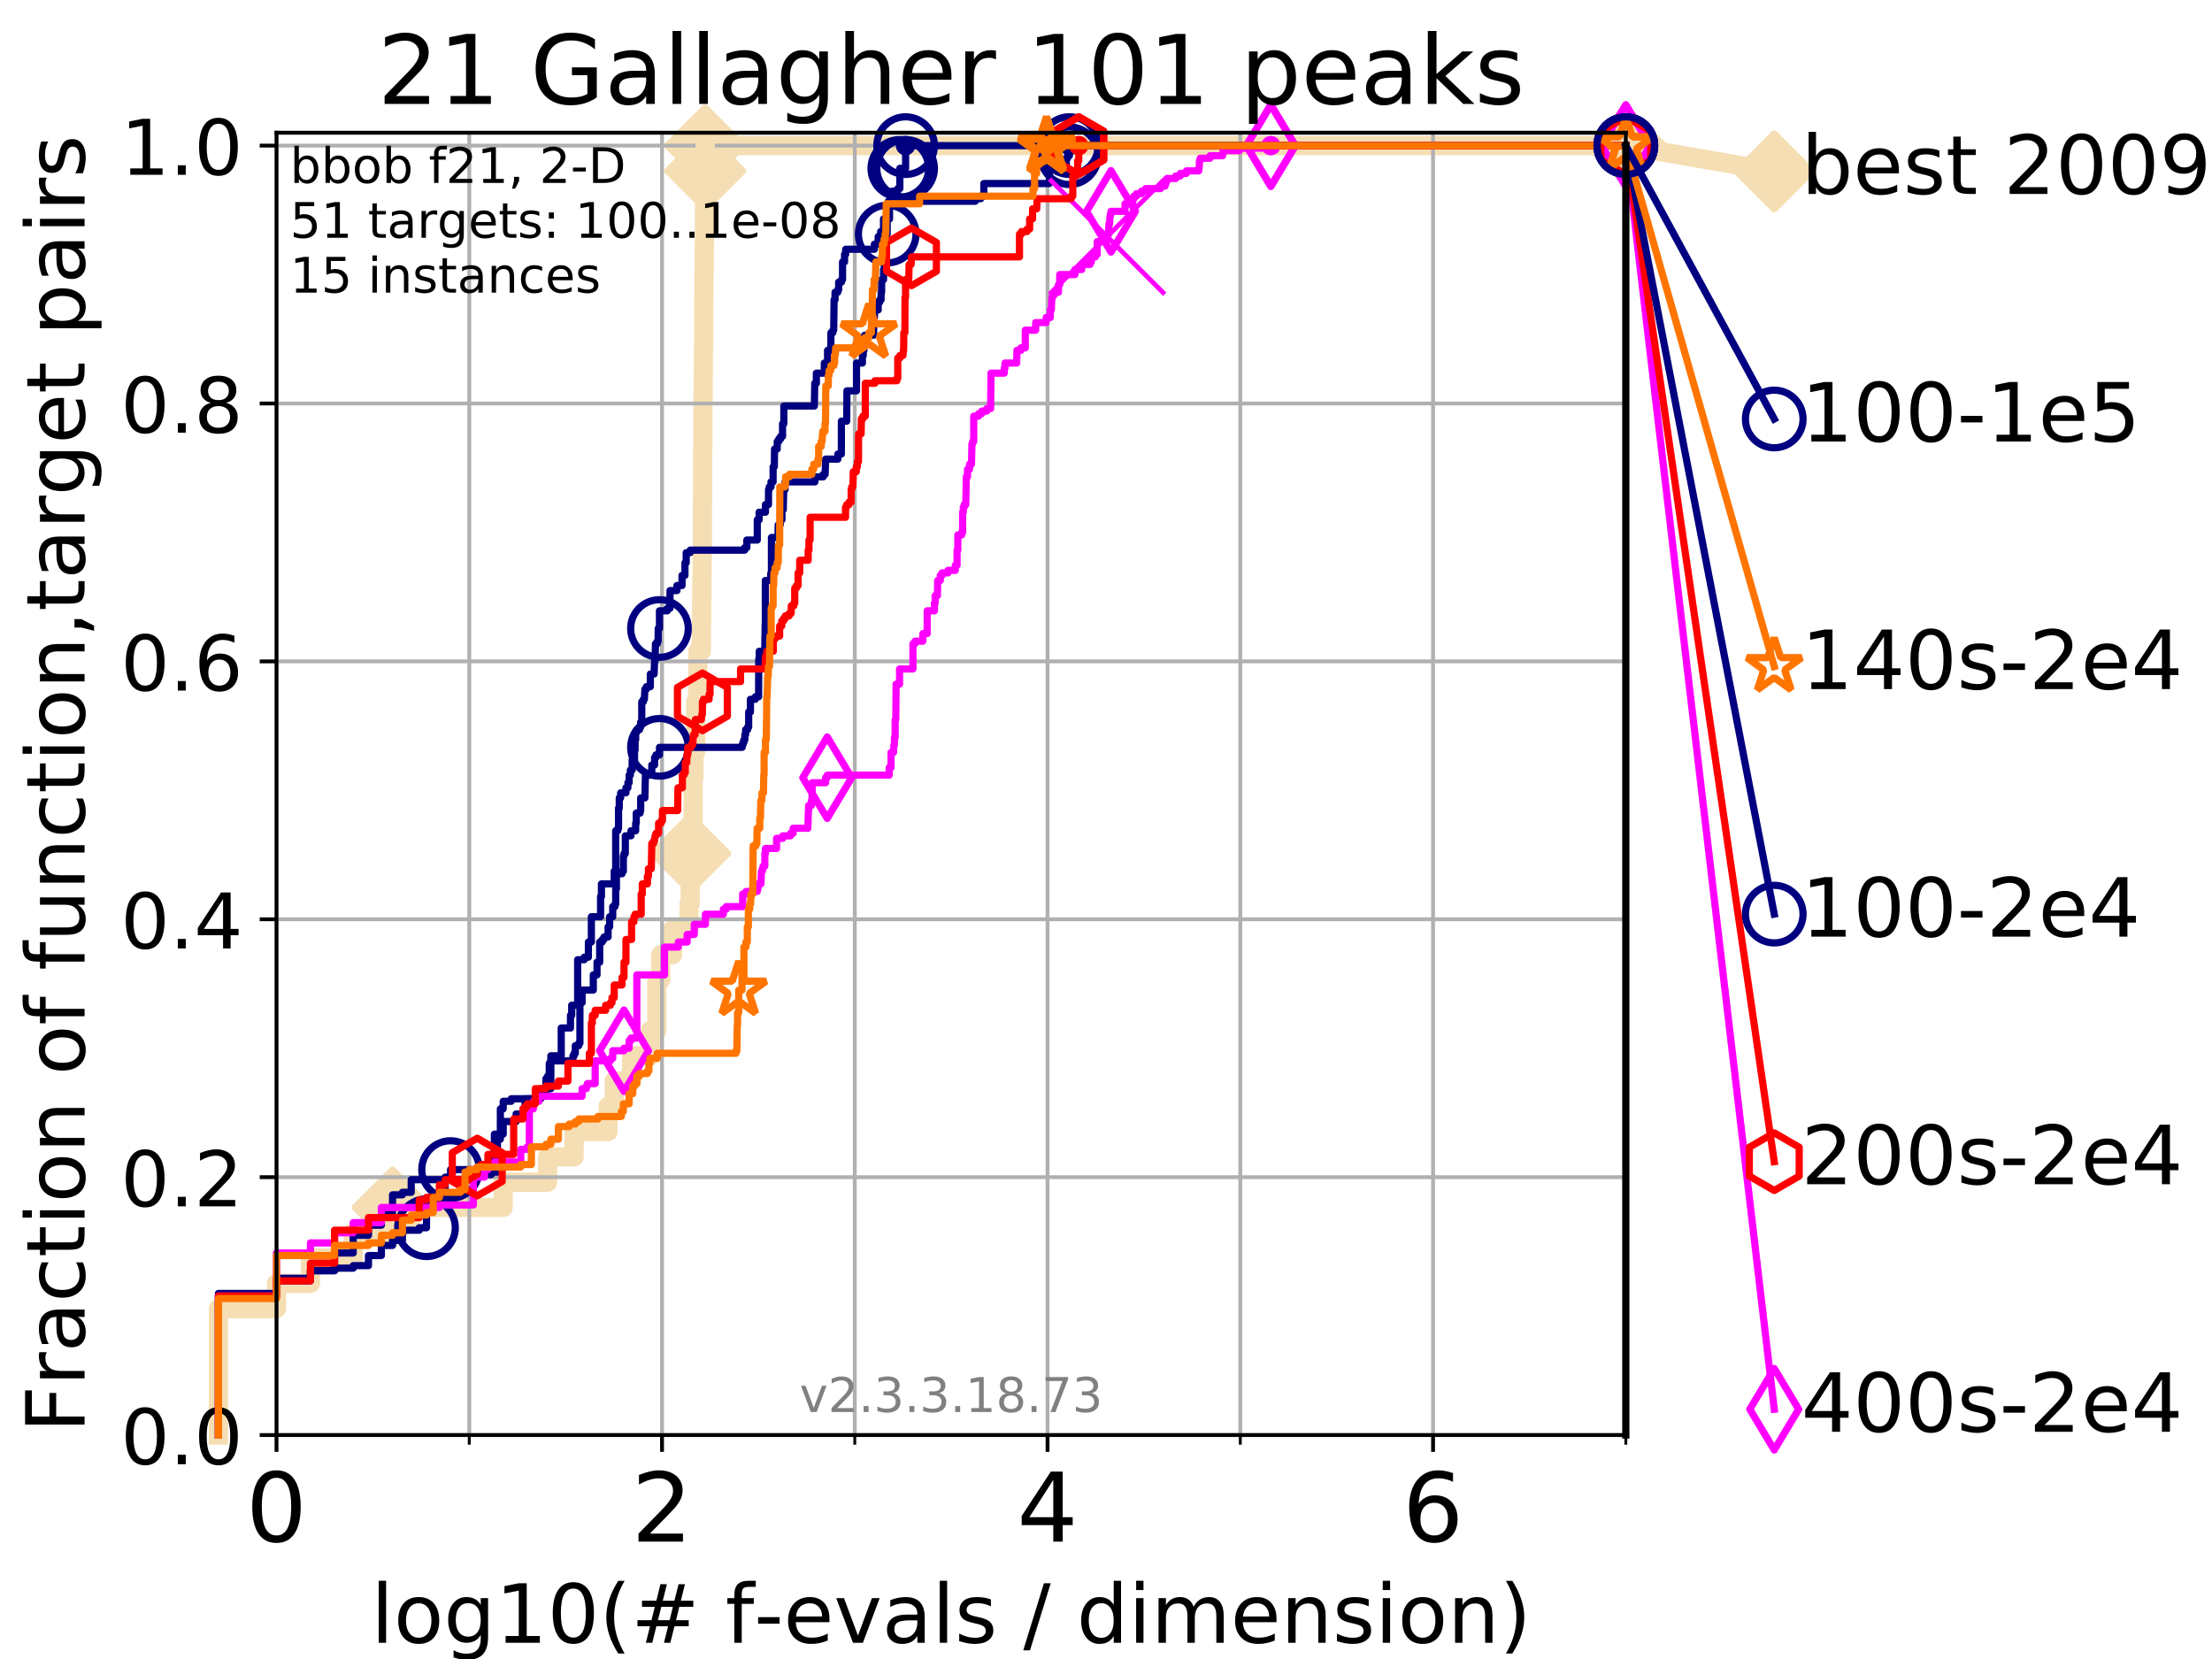 <?xml version="1.0" encoding="utf-8" standalone="no"?>
<!DOCTYPE svg PUBLIC "-//W3C//DTD SVG 1.1//EN"
  "http://www.w3.org/Graphics/SVG/1.1/DTD/svg11.dtd">
<!-- Created with matplotlib (https://matplotlib.org/) -->
<svg height="345.6pt" version="1.1" viewBox="0 0 460.8 345.6" width="460.8pt" xmlns="http://www.w3.org/2000/svg" xmlns:xlink="http://www.w3.org/1999/xlink">
 <defs>
  <style type="text/css">
*{stroke-linecap:butt;stroke-linejoin:round;}
  </style>
 </defs>
 <g id="figure_1">
  <g id="patch_1">
   <path d="M 0 345.6 
L 460.8 345.6 
L 460.8 0 
L 0 0 
z
" style="fill:#ffffff;"/>
  </g>
  <g id="axes_1">
   <g id="patch_2">
    <path d="M 57.6 298.944 
L 338.688 298.944 
L 338.688 27.648 
L 57.6 27.648 
z
" style="fill:#ffffff;"/>
   </g>
   <g id="line2d_1">
    <path d="M 45.512 298.944 
L 45.512 272.61 
L 57.6 272.61 
L 57.6 267.343 
L 64.671 267.343 
L 64.671 262.076 
L 73.579 262.076 
L 73.579 256.809 
L 81.776 256.809 
L 81.776 251.542 
L 104.826 251.542 
L 104.826 246.275 
L 114.08 246.275 
L 114.08 241.009 
L 119.603 241.009 
L 119.603 235.742 
L 126.674 235.742 
L 126.674 230.475 
L 127.954 230.475 
L 127.954 225.208 
L 131.566 225.208 
L 131.566 219.941 
L 135.482 219.941 
L 135.482 214.674 
L 136.832 214.674 
L 136.832 204.141 
L 137.647 204.141 
L 137.647 198.874 
L 140.119 198.874 
L 140.119 193.607 
L 143.528 193.607 
L 143.528 188.34 
L 143.779 188.34 
L 143.779 177.806 
L 144.391 177.806 
L 144.391 162.006 
L 144.57 162.006 
L 144.57 156.739 
L 144.924 156.739 
L 144.924 146.205 
L 145.327 146.205 
L 145.327 140.938 
L 145.384 140.938 
L 145.384 135.671 
L 146.107 135.671 
L 146.107 130.404 
L 146.162 130.404 
L 146.162 125.138 
L 146.216 125.138 
L 146.216 119.871 
L 146.27 119.871 
L 146.27 114.604 
L 146.324 114.604 
L 146.324 104.07 
L 146.378 104.07 
L 146.378 93.536 
L 146.431 93.536 
L 146.431 83.003 
L 146.485 83.003 
L 146.485 77.736 
L 146.538 77.736 
L 146.538 72.469 
L 146.591 72.469 
L 146.591 61.935 
L 146.644 61.935 
L 146.644 56.668 
L 146.697 56.668 
L 146.697 51.402 
L 146.749 51.402 
L 146.749 35.601 
L 146.906 35.601 
L 146.906 30.334 
L 338.688 30.334 
" style="fill:none;stroke:#f5deb3;stroke-linecap:square;stroke-width:4;"/>
   </g>
   <g id="line2d_2">
    <defs>
     <path d="M -0 7.778 
L 7.778 0 
L 0 -7.778 
L -7.778 -0 
z
" id="m00cdb6e0e9" style="stroke:#f5deb3;stroke-linejoin:miter;stroke-width:1.5;"/>
    </defs>
    <g>
     <use style="fill:#f5deb3;stroke:#f5deb3;stroke-linejoin:miter;stroke-width:1.5;" x="81.776" xlink:href="#m00cdb6e0e9" y="251.542"/>
     <use style="fill:#f5deb3;stroke:#f5deb3;stroke-linejoin:miter;stroke-width:1.5;" x="143.779" xlink:href="#m00cdb6e0e9" y="177.806"/>
     <use style="fill:#f5deb3;stroke:#f5deb3;stroke-linejoin:miter;stroke-width:1.5;" x="146.906" xlink:href="#m00cdb6e0e9" y="35.601"/>
     <use style="fill:#f5deb3;stroke:#f5deb3;stroke-linejoin:miter;stroke-width:1.5;" x="146.906" xlink:href="#m00cdb6e0e9" y="30.334"/>
     <use style="fill:#f5deb3;stroke:#f5deb3;stroke-linejoin:miter;stroke-width:1.5;" x="146.906" xlink:href="#m00cdb6e0e9" y="30.334"/>
     <use style="fill:#f5deb3;stroke:#f5deb3;stroke-linejoin:miter;stroke-width:1.5;" x="338.688" xlink:href="#m00cdb6e0e9" y="30.334"/>
    </g>
   </g>
   <g id="line2d_3">
    <path style="fill:none;stroke:#f5deb3;stroke-linecap:square;stroke-width:4;"/>
    <g/>
   </g>
   <g id="line2d_4">
    <path d="M 338.688 30.334 
L 369.608 35.706 
" style="fill:none;stroke:#f5deb3;stroke-linecap:square;stroke-width:4;"/>
    <g>
     <use style="fill:#f5deb3;stroke:#f5deb3;stroke-linejoin:miter;stroke-width:1.5;" x="338.688" xlink:href="#m00cdb6e0e9" y="30.334"/>
     <use style="fill:#f5deb3;stroke:#f5deb3;stroke-linejoin:miter;stroke-width:1.5;" x="369.608" xlink:href="#m00cdb6e0e9" y="35.706"/>
    </g>
   </g>
   <g id="matplotlib.axis_1">
    <g id="xtick_1">
     <g id="line2d_5">
      <path clip-path="url(#pf3189c228c)" d="M 57.6 298.944 
L 57.6 27.648 
" style="fill:none;stroke:#b0b0b0;stroke-linecap:square;stroke-width:0.8;"/>
     </g>
     <g id="line2d_6">
      <defs>
       <path d="M 0 0 
L 0 3.5 
" id="m65b223a08d" style="stroke:#000000;stroke-width:0.8;"/>
      </defs>
      <g>
       <use style="stroke:#000000;stroke-width:0.8;" x="57.6" xlink:href="#m65b223a08d" y="298.944"/>
      </g>
     </g>
     <g id="text_1">
      <!-- 0 -->
      <defs>
       <path d="M 31.781 66.406 
Q 24.172 66.406 20.328 58.906 
Q 16.5 51.422 16.5 36.375 
Q 16.5 21.391 20.328 13.891 
Q 24.172 6.391 31.781 6.391 
Q 39.453 6.391 43.281 13.891 
Q 47.125 21.391 47.125 36.375 
Q 47.125 51.422 43.281 58.906 
Q 39.453 66.406 31.781 66.406 
z
M 31.781 74.219 
Q 44.047 74.219 50.516 64.516 
Q 56.984 54.828 56.984 36.375 
Q 56.984 17.969 50.516 8.266 
Q 44.047 -1.422 31.781 -1.422 
Q 19.531 -1.422 13.062 8.266 
Q 6.594 17.969 6.594 36.375 
Q 6.594 54.828 13.062 64.516 
Q 19.531 74.219 31.781 74.219 
z
" id="DejaVuSans-48"/>
      </defs>
      <g transform="translate(51.237 321.141)scale(0.2 -0.2)">
       <use xlink:href="#DejaVuSans-48"/>
      </g>
     </g>
    </g>
    <g id="xtick_2">
     <g id="line2d_7">
      <path clip-path="url(#pf3189c228c)" d="M 137.911 298.944 
L 137.911 27.648 
" style="fill:none;stroke:#b0b0b0;stroke-linecap:square;stroke-width:0.8;"/>
     </g>
     <g id="line2d_8">
      <g>
       <use style="stroke:#000000;stroke-width:0.8;" x="137.911" xlink:href="#m65b223a08d" y="298.944"/>
      </g>
     </g>
     <g id="text_2">
      <!-- 2 -->
      <defs>
       <path d="M 19.188 8.297 
L 53.609 8.297 
L 53.609 0 
L 7.328 0 
L 7.328 8.297 
Q 12.938 14.109 22.625 23.891 
Q 32.328 33.688 34.812 36.531 
Q 39.547 41.844 41.422 45.531 
Q 43.312 49.219 43.312 52.781 
Q 43.312 58.594 39.234 62.25 
Q 35.156 65.922 28.609 65.922 
Q 23.969 65.922 18.812 64.312 
Q 13.672 62.703 7.812 59.422 
L 7.812 69.391 
Q 13.766 71.781 18.938 73 
Q 24.125 74.219 28.422 74.219 
Q 39.75 74.219 46.484 68.547 
Q 53.219 62.891 53.219 53.422 
Q 53.219 48.922 51.531 44.891 
Q 49.859 40.875 45.406 35.406 
Q 44.188 33.984 37.641 27.219 
Q 31.109 20.453 19.188 8.297 
z
" id="DejaVuSans-50"/>
      </defs>
      <g transform="translate(131.548 321.141)scale(0.2 -0.2)">
       <use xlink:href="#DejaVuSans-50"/>
      </g>
     </g>
    </g>
    <g id="xtick_3">
     <g id="line2d_9">
      <path clip-path="url(#pf3189c228c)" d="M 218.222 298.944 
L 218.222 27.648 
" style="fill:none;stroke:#b0b0b0;stroke-linecap:square;stroke-width:0.8;"/>
     </g>
     <g id="line2d_10">
      <g>
       <use style="stroke:#000000;stroke-width:0.8;" x="218.222" xlink:href="#m65b223a08d" y="298.944"/>
      </g>
     </g>
     <g id="text_3">
      <!-- 4 -->
      <defs>
       <path d="M 37.797 64.312 
L 12.891 25.391 
L 37.797 25.391 
z
M 35.203 72.906 
L 47.609 72.906 
L 47.609 25.391 
L 58.016 25.391 
L 58.016 17.188 
L 47.609 17.188 
L 47.609 0 
L 37.797 0 
L 37.797 17.188 
L 4.891 17.188 
L 4.891 26.703 
z
" id="DejaVuSans-52"/>
      </defs>
      <g transform="translate(211.859 321.141)scale(0.2 -0.2)">
       <use xlink:href="#DejaVuSans-52"/>
      </g>
     </g>
    </g>
    <g id="xtick_4">
     <g id="line2d_11">
      <path clip-path="url(#pf3189c228c)" d="M 298.533 298.944 
L 298.533 27.648 
" style="fill:none;stroke:#b0b0b0;stroke-linecap:square;stroke-width:0.8;"/>
     </g>
     <g id="line2d_12">
      <g>
       <use style="stroke:#000000;stroke-width:0.8;" x="298.533" xlink:href="#m65b223a08d" y="298.944"/>
      </g>
     </g>
     <g id="text_4">
      <!-- 6 -->
      <defs>
       <path d="M 33.016 40.375 
Q 26.375 40.375 22.484 35.828 
Q 18.609 31.297 18.609 23.391 
Q 18.609 15.531 22.484 10.953 
Q 26.375 6.391 33.016 6.391 
Q 39.656 6.391 43.531 10.953 
Q 47.406 15.531 47.406 23.391 
Q 47.406 31.297 43.531 35.828 
Q 39.656 40.375 33.016 40.375 
z
M 52.594 71.297 
L 52.594 62.312 
Q 48.875 64.062 45.094 64.984 
Q 41.312 65.922 37.594 65.922 
Q 27.828 65.922 22.672 59.328 
Q 17.531 52.734 16.797 39.406 
Q 19.672 43.656 24.016 45.922 
Q 28.375 48.188 33.594 48.188 
Q 44.578 48.188 50.953 41.516 
Q 57.328 34.859 57.328 23.391 
Q 57.328 12.156 50.688 5.359 
Q 44.047 -1.422 33.016 -1.422 
Q 20.359 -1.422 13.672 8.266 
Q 6.984 17.969 6.984 36.375 
Q 6.984 53.656 15.188 63.938 
Q 23.391 74.219 37.203 74.219 
Q 40.922 74.219 44.703 73.484 
Q 48.484 72.75 52.594 71.297 
z
" id="DejaVuSans-54"/>
      </defs>
      <g transform="translate(292.17 321.141)scale(0.2 -0.2)">
       <use xlink:href="#DejaVuSans-54"/>
      </g>
     </g>
    </g>
    <g id="xtick_5">
     <g id="line2d_13">
      <path clip-path="url(#pf3189c228c)" d="M 97.755 298.944 
L 97.755 27.648 
" style="fill:none;stroke:#b0b0b0;stroke-linecap:square;stroke-width:0.8;"/>
     </g>
     <g id="line2d_14">
      <defs>
       <path d="M 0 0 
L 0 2 
" id="mee8811b3cf" style="stroke:#000000;stroke-width:0.6;"/>
      </defs>
      <g>
       <use style="stroke:#000000;stroke-width:0.6;" x="97.755" xlink:href="#mee8811b3cf" y="298.944"/>
      </g>
     </g>
    </g>
    <g id="xtick_6">
     <g id="line2d_15">
      <path clip-path="url(#pf3189c228c)" d="M 178.066 298.944 
L 178.066 27.648 
" style="fill:none;stroke:#b0b0b0;stroke-linecap:square;stroke-width:0.8;"/>
     </g>
     <g id="line2d_16">
      <g>
       <use style="stroke:#000000;stroke-width:0.6;" x="178.066" xlink:href="#mee8811b3cf" y="298.944"/>
      </g>
     </g>
    </g>
    <g id="xtick_7">
     <g id="line2d_17">
      <path clip-path="url(#pf3189c228c)" d="M 258.377 298.944 
L 258.377 27.648 
" style="fill:none;stroke:#b0b0b0;stroke-linecap:square;stroke-width:0.8;"/>
     </g>
     <g id="line2d_18">
      <g>
       <use style="stroke:#000000;stroke-width:0.6;" x="258.377" xlink:href="#mee8811b3cf" y="298.944"/>
      </g>
     </g>
    </g>
    <g id="xtick_8">
     <g id="line2d_19">
      <path clip-path="url(#pf3189c228c)" d="M 338.688 298.944 
L 338.688 27.648 
" style="fill:none;stroke:#b0b0b0;stroke-linecap:square;stroke-width:0.8;"/>
     </g>
     <g id="line2d_20">
      <g>
       <use style="stroke:#000000;stroke-width:0.6;" x="338.688" xlink:href="#mee8811b3cf" y="298.944"/>
      </g>
     </g>
    </g>
    <g id="text_5">
     <!-- log10(# f-evals / dimension) -->
     <defs>
      <path d="M 9.422 75.984 
L 18.406 75.984 
L 18.406 0 
L 9.422 0 
z
" id="DejaVuSans-108"/>
      <path d="M 30.609 48.391 
Q 23.391 48.391 19.188 42.75 
Q 14.984 37.109 14.984 27.297 
Q 14.984 17.484 19.156 11.844 
Q 23.344 6.203 30.609 6.203 
Q 37.797 6.203 41.984 11.859 
Q 46.188 17.531 46.188 27.297 
Q 46.188 37.016 41.984 42.703 
Q 37.797 48.391 30.609 48.391 
z
M 30.609 56 
Q 42.328 56 49.016 48.375 
Q 55.719 40.766 55.719 27.297 
Q 55.719 13.875 49.016 6.219 
Q 42.328 -1.422 30.609 -1.422 
Q 18.844 -1.422 12.172 6.219 
Q 5.516 13.875 5.516 27.297 
Q 5.516 40.766 12.172 48.375 
Q 18.844 56 30.609 56 
z
" id="DejaVuSans-111"/>
      <path d="M 45.406 27.984 
Q 45.406 37.75 41.375 43.109 
Q 37.359 48.484 30.078 48.484 
Q 22.859 48.484 18.828 43.109 
Q 14.797 37.75 14.797 27.984 
Q 14.797 18.266 18.828 12.891 
Q 22.859 7.516 30.078 7.516 
Q 37.359 7.516 41.375 12.891 
Q 45.406 18.266 45.406 27.984 
z
M 54.391 6.781 
Q 54.391 -7.172 48.188 -13.984 
Q 42 -20.797 29.203 -20.797 
Q 24.469 -20.797 20.266 -20.094 
Q 16.062 -19.391 12.109 -17.922 
L 12.109 -9.188 
Q 16.062 -11.328 19.922 -12.344 
Q 23.781 -13.375 27.781 -13.375 
Q 36.625 -13.375 41.016 -8.766 
Q 45.406 -4.156 45.406 5.172 
L 45.406 9.625 
Q 42.625 4.781 38.281 2.391 
Q 33.938 0 27.875 0 
Q 17.828 0 11.672 7.656 
Q 5.516 15.328 5.516 27.984 
Q 5.516 40.672 11.672 48.328 
Q 17.828 56 27.875 56 
Q 33.938 56 38.281 53.609 
Q 42.625 51.219 45.406 46.391 
L 45.406 54.688 
L 54.391 54.688 
z
" id="DejaVuSans-103"/>
      <path d="M 12.406 8.297 
L 28.516 8.297 
L 28.516 63.922 
L 10.984 60.406 
L 10.984 69.391 
L 28.422 72.906 
L 38.281 72.906 
L 38.281 8.297 
L 54.391 8.297 
L 54.391 0 
L 12.406 0 
z
" id="DejaVuSans-49"/>
      <path d="M 31 75.875 
Q 24.469 64.656 21.281 53.656 
Q 18.109 42.672 18.109 31.391 
Q 18.109 20.125 21.312 9.062 
Q 24.516 -2 31 -13.188 
L 23.188 -13.188 
Q 15.875 -1.703 12.234 9.375 
Q 8.594 20.453 8.594 31.391 
Q 8.594 42.281 12.203 53.312 
Q 15.828 64.359 23.188 75.875 
z
" id="DejaVuSans-40"/>
      <path d="M 51.125 44 
L 36.922 44 
L 32.812 27.688 
L 47.125 27.688 
z
M 43.797 71.781 
L 38.719 51.516 
L 52.984 51.516 
L 58.109 71.781 
L 65.922 71.781 
L 60.891 51.516 
L 76.125 51.516 
L 76.125 44 
L 58.984 44 
L 54.984 27.688 
L 70.516 27.688 
L 70.516 20.219 
L 53.078 20.219 
L 48 0 
L 40.188 0 
L 45.219 20.219 
L 30.906 20.219 
L 25.875 0 
L 18.016 0 
L 23.094 20.219 
L 7.719 20.219 
L 7.719 27.688 
L 24.906 27.688 
L 29 44 
L 13.281 44 
L 13.281 51.516 
L 30.906 51.516 
L 35.891 71.781 
z
" id="DejaVuSans-35"/>
      <path id="DejaVuSans-32"/>
      <path d="M 37.109 75.984 
L 37.109 68.5 
L 28.516 68.5 
Q 23.688 68.5 21.797 66.547 
Q 19.922 64.594 19.922 59.516 
L 19.922 54.688 
L 34.719 54.688 
L 34.719 47.703 
L 19.922 47.703 
L 19.922 0 
L 10.891 0 
L 10.891 47.703 
L 2.297 47.703 
L 2.297 54.688 
L 10.891 54.688 
L 10.891 58.5 
Q 10.891 67.625 15.141 71.797 
Q 19.391 75.984 28.609 75.984 
z
" id="DejaVuSans-102"/>
      <path d="M 4.891 31.391 
L 31.203 31.391 
L 31.203 23.391 
L 4.891 23.391 
z
" id="DejaVuSans-45"/>
      <path d="M 56.203 29.594 
L 56.203 25.203 
L 14.891 25.203 
Q 15.484 15.922 20.484 11.062 
Q 25.484 6.203 34.422 6.203 
Q 39.594 6.203 44.453 7.469 
Q 49.312 8.734 54.109 11.281 
L 54.109 2.781 
Q 49.266 0.734 44.188 -0.344 
Q 39.109 -1.422 33.891 -1.422 
Q 20.797 -1.422 13.156 6.188 
Q 5.516 13.812 5.516 26.812 
Q 5.516 40.234 12.766 48.109 
Q 20.016 56 32.328 56 
Q 43.359 56 49.781 48.891 
Q 56.203 41.797 56.203 29.594 
z
M 47.219 32.234 
Q 47.125 39.594 43.094 43.984 
Q 39.062 48.391 32.422 48.391 
Q 24.906 48.391 20.391 44.141 
Q 15.875 39.891 15.188 32.172 
z
" id="DejaVuSans-101"/>
      <path d="M 2.984 54.688 
L 12.5 54.688 
L 29.594 8.797 
L 46.688 54.688 
L 56.203 54.688 
L 35.688 0 
L 23.484 0 
z
" id="DejaVuSans-118"/>
      <path d="M 34.281 27.484 
Q 23.391 27.484 19.188 25 
Q 14.984 22.516 14.984 16.5 
Q 14.984 11.719 18.141 8.906 
Q 21.297 6.109 26.703 6.109 
Q 34.188 6.109 38.703 11.406 
Q 43.219 16.703 43.219 25.484 
L 43.219 27.484 
z
M 52.203 31.203 
L 52.203 0 
L 43.219 0 
L 43.219 8.297 
Q 40.141 3.328 35.547 0.953 
Q 30.953 -1.422 24.312 -1.422 
Q 15.922 -1.422 10.953 3.297 
Q 6 8.016 6 15.922 
Q 6 25.141 12.172 29.828 
Q 18.359 34.516 30.609 34.516 
L 43.219 34.516 
L 43.219 35.406 
Q 43.219 41.609 39.141 45 
Q 35.062 48.391 27.688 48.391 
Q 23 48.391 18.547 47.266 
Q 14.109 46.141 10.016 43.891 
L 10.016 52.203 
Q 14.938 54.109 19.578 55.047 
Q 24.219 56 28.609 56 
Q 40.484 56 46.344 49.844 
Q 52.203 43.703 52.203 31.203 
z
" id="DejaVuSans-97"/>
      <path d="M 44.281 53.078 
L 44.281 44.578 
Q 40.484 46.531 36.375 47.5 
Q 32.281 48.484 27.875 48.484 
Q 21.188 48.484 17.844 46.438 
Q 14.5 44.391 14.5 40.281 
Q 14.5 37.156 16.891 35.375 
Q 19.281 33.594 26.516 31.984 
L 29.594 31.297 
Q 39.156 29.25 43.188 25.516 
Q 47.219 21.781 47.219 15.094 
Q 47.219 7.469 41.188 3.016 
Q 35.156 -1.422 24.609 -1.422 
Q 20.219 -1.422 15.453 -0.562 
Q 10.688 0.297 5.422 2 
L 5.422 11.281 
Q 10.406 8.688 15.234 7.391 
Q 20.062 6.109 24.812 6.109 
Q 31.156 6.109 34.562 8.281 
Q 37.984 10.453 37.984 14.406 
Q 37.984 18.062 35.516 20.016 
Q 33.062 21.969 24.703 23.781 
L 21.578 24.516 
Q 13.234 26.266 9.516 29.906 
Q 5.812 33.547 5.812 39.891 
Q 5.812 47.609 11.281 51.797 
Q 16.75 56 26.812 56 
Q 31.781 56 36.172 55.266 
Q 40.578 54.547 44.281 53.078 
z
" id="DejaVuSans-115"/>
      <path d="M 25.391 72.906 
L 33.688 72.906 
L 8.297 -9.281 
L 0 -9.281 
z
" id="DejaVuSans-47"/>
      <path d="M 45.406 46.391 
L 45.406 75.984 
L 54.391 75.984 
L 54.391 0 
L 45.406 0 
L 45.406 8.203 
Q 42.578 3.328 38.25 0.953 
Q 33.938 -1.422 27.875 -1.422 
Q 17.969 -1.422 11.734 6.484 
Q 5.516 14.406 5.516 27.297 
Q 5.516 40.188 11.734 48.094 
Q 17.969 56 27.875 56 
Q 33.938 56 38.25 53.625 
Q 42.578 51.266 45.406 46.391 
z
M 14.797 27.297 
Q 14.797 17.391 18.875 11.75 
Q 22.953 6.109 30.078 6.109 
Q 37.203 6.109 41.297 11.75 
Q 45.406 17.391 45.406 27.297 
Q 45.406 37.203 41.297 42.844 
Q 37.203 48.484 30.078 48.484 
Q 22.953 48.484 18.875 42.844 
Q 14.797 37.203 14.797 27.297 
z
" id="DejaVuSans-100"/>
      <path d="M 9.422 54.688 
L 18.406 54.688 
L 18.406 0 
L 9.422 0 
z
M 9.422 75.984 
L 18.406 75.984 
L 18.406 64.594 
L 9.422 64.594 
z
" id="DejaVuSans-105"/>
      <path d="M 52 44.188 
Q 55.375 50.25 60.062 53.125 
Q 64.75 56 71.094 56 
Q 79.641 56 84.281 50.016 
Q 88.922 44.047 88.922 33.016 
L 88.922 0 
L 79.891 0 
L 79.891 32.719 
Q 79.891 40.578 77.094 44.375 
Q 74.312 48.188 68.609 48.188 
Q 61.625 48.188 57.562 43.547 
Q 53.516 38.922 53.516 30.906 
L 53.516 0 
L 44.484 0 
L 44.484 32.719 
Q 44.484 40.625 41.703 44.406 
Q 38.922 48.188 33.109 48.188 
Q 26.219 48.188 22.156 43.531 
Q 18.109 38.875 18.109 30.906 
L 18.109 0 
L 9.078 0 
L 9.078 54.688 
L 18.109 54.688 
L 18.109 46.188 
Q 21.188 51.219 25.484 53.609 
Q 29.781 56 35.688 56 
Q 41.656 56 45.828 52.969 
Q 50 49.953 52 44.188 
z
" id="DejaVuSans-109"/>
      <path d="M 54.891 33.016 
L 54.891 0 
L 45.906 0 
L 45.906 32.719 
Q 45.906 40.484 42.875 44.328 
Q 39.844 48.188 33.797 48.188 
Q 26.516 48.188 22.312 43.547 
Q 18.109 38.922 18.109 30.906 
L 18.109 0 
L 9.078 0 
L 9.078 54.688 
L 18.109 54.688 
L 18.109 46.188 
Q 21.344 51.125 25.703 53.562 
Q 30.078 56 35.797 56 
Q 45.219 56 50.047 50.172 
Q 54.891 44.344 54.891 33.016 
z
" id="DejaVuSans-110"/>
      <path d="M 8.016 75.875 
L 15.828 75.875 
Q 23.141 64.359 26.781 53.312 
Q 30.422 42.281 30.422 31.391 
Q 30.422 20.453 26.781 9.375 
Q 23.141 -1.703 15.828 -13.188 
L 8.016 -13.188 
Q 14.5 -2 17.703 9.062 
Q 20.906 20.125 20.906 31.391 
Q 20.906 42.672 17.703 53.656 
Q 14.5 64.656 8.016 75.875 
z
" id="DejaVuSans-41"/>
     </defs>
     <g transform="translate(77.303 342.218)scale(0.17 -0.17)">
      <use xlink:href="#DejaVuSans-108"/>
      <use x="27.783" xlink:href="#DejaVuSans-111"/>
      <use x="88.965" xlink:href="#DejaVuSans-103"/>
      <use x="152.441" xlink:href="#DejaVuSans-49"/>
      <use x="216.064" xlink:href="#DejaVuSans-48"/>
      <use x="279.688" xlink:href="#DejaVuSans-40"/>
      <use x="318.701" xlink:href="#DejaVuSans-35"/>
      <use x="402.49" xlink:href="#DejaVuSans-32"/>
      <use x="434.277" xlink:href="#DejaVuSans-102"/>
      <use x="469.404" xlink:href="#DejaVuSans-45"/>
      <use x="505.488" xlink:href="#DejaVuSans-101"/>
      <use x="567.012" xlink:href="#DejaVuSans-118"/>
      <use x="626.191" xlink:href="#DejaVuSans-97"/>
      <use x="687.471" xlink:href="#DejaVuSans-108"/>
      <use x="715.254" xlink:href="#DejaVuSans-115"/>
      <use x="767.354" xlink:href="#DejaVuSans-32"/>
      <use x="799.141" xlink:href="#DejaVuSans-47"/>
      <use x="832.832" xlink:href="#DejaVuSans-32"/>
      <use x="864.619" xlink:href="#DejaVuSans-100"/>
      <use x="928.096" xlink:href="#DejaVuSans-105"/>
      <use x="955.879" xlink:href="#DejaVuSans-109"/>
      <use x="1053.291" xlink:href="#DejaVuSans-101"/>
      <use x="1114.814" xlink:href="#DejaVuSans-110"/>
      <use x="1178.193" xlink:href="#DejaVuSans-115"/>
      <use x="1230.293" xlink:href="#DejaVuSans-105"/>
      <use x="1258.076" xlink:href="#DejaVuSans-111"/>
      <use x="1319.258" xlink:href="#DejaVuSans-110"/>
      <use x="1382.637" xlink:href="#DejaVuSans-41"/>
     </g>
    </g>
   </g>
   <g id="matplotlib.axis_2">
    <g id="ytick_1">
     <g id="line2d_21">
      <path clip-path="url(#pf3189c228c)" d="M 57.6 298.944 
L 338.688 298.944 
" style="fill:none;stroke:#b0b0b0;stroke-linecap:square;stroke-width:0.8;"/>
     </g>
     <g id="line2d_22">
      <defs>
       <path d="M 0 0 
L -3.5 0 
" id="m9f393e135f" style="stroke:#000000;stroke-width:0.8;"/>
      </defs>
      <g>
       <use style="stroke:#000000;stroke-width:0.8;" x="57.6" xlink:href="#m9f393e135f" y="298.944"/>
      </g>
     </g>
     <g id="text_6">
      <!-- 0.0 -->
      <defs>
       <path d="M 10.688 12.406 
L 21 12.406 
L 21 0 
L 10.688 0 
z
" id="DejaVuSans-46"/>
      </defs>
      <g transform="translate(25.155 305.023)scale(0.16 -0.16)">
       <use xlink:href="#DejaVuSans-48"/>
       <use x="63.623" xlink:href="#DejaVuSans-46"/>
       <use x="95.41" xlink:href="#DejaVuSans-48"/>
      </g>
     </g>
    </g>
    <g id="ytick_2">
     <g id="line2d_23">
      <path clip-path="url(#pf3189c228c)" d="M 57.6 245.222 
L 338.688 245.222 
" style="fill:none;stroke:#b0b0b0;stroke-linecap:square;stroke-width:0.8;"/>
     </g>
     <g id="line2d_24">
      <g>
       <use style="stroke:#000000;stroke-width:0.8;" x="57.6" xlink:href="#m9f393e135f" y="245.222"/>
      </g>
     </g>
     <g id="text_7">
      <!-- 0.2 -->
      <g transform="translate(25.155 251.301)scale(0.16 -0.16)">
       <use xlink:href="#DejaVuSans-48"/>
       <use x="63.623" xlink:href="#DejaVuSans-46"/>
       <use x="95.41" xlink:href="#DejaVuSans-50"/>
      </g>
     </g>
    </g>
    <g id="ytick_3">
     <g id="line2d_25">
      <path clip-path="url(#pf3189c228c)" d="M 57.6 191.5 
L 338.688 191.5 
" style="fill:none;stroke:#b0b0b0;stroke-linecap:square;stroke-width:0.8;"/>
     </g>
     <g id="line2d_26">
      <g>
       <use style="stroke:#000000;stroke-width:0.8;" x="57.6" xlink:href="#m9f393e135f" y="191.5"/>
      </g>
     </g>
     <g id="text_8">
      <!-- 0.4 -->
      <g transform="translate(25.155 197.579)scale(0.16 -0.16)">
       <use xlink:href="#DejaVuSans-48"/>
       <use x="63.623" xlink:href="#DejaVuSans-46"/>
       <use x="95.41" xlink:href="#DejaVuSans-52"/>
      </g>
     </g>
    </g>
    <g id="ytick_4">
     <g id="line2d_27">
      <path clip-path="url(#pf3189c228c)" d="M 57.6 137.778 
L 338.688 137.778 
" style="fill:none;stroke:#b0b0b0;stroke-linecap:square;stroke-width:0.8;"/>
     </g>
     <g id="line2d_28">
      <g>
       <use style="stroke:#000000;stroke-width:0.8;" x="57.6" xlink:href="#m9f393e135f" y="137.778"/>
      </g>
     </g>
     <g id="text_9">
      <!-- 0.6 -->
      <g transform="translate(25.155 143.857)scale(0.16 -0.16)">
       <use xlink:href="#DejaVuSans-48"/>
       <use x="63.623" xlink:href="#DejaVuSans-46"/>
       <use x="95.41" xlink:href="#DejaVuSans-54"/>
      </g>
     </g>
    </g>
    <g id="ytick_5">
     <g id="line2d_29">
      <path clip-path="url(#pf3189c228c)" d="M 57.6 84.056 
L 338.688 84.056 
" style="fill:none;stroke:#b0b0b0;stroke-linecap:square;stroke-width:0.8;"/>
     </g>
     <g id="line2d_30">
      <g>
       <use style="stroke:#000000;stroke-width:0.8;" x="57.6" xlink:href="#m9f393e135f" y="84.056"/>
      </g>
     </g>
     <g id="text_10">
      <!-- 0.8 -->
      <defs>
       <path d="M 31.781 34.625 
Q 24.75 34.625 20.719 30.859 
Q 16.703 27.094 16.703 20.516 
Q 16.703 13.922 20.719 10.156 
Q 24.75 6.391 31.781 6.391 
Q 38.812 6.391 42.859 10.172 
Q 46.922 13.969 46.922 20.516 
Q 46.922 27.094 42.891 30.859 
Q 38.875 34.625 31.781 34.625 
z
M 21.922 38.812 
Q 15.578 40.375 12.031 44.719 
Q 8.5 49.078 8.5 55.328 
Q 8.5 64.062 14.719 69.141 
Q 20.953 74.219 31.781 74.219 
Q 42.672 74.219 48.875 69.141 
Q 55.078 64.062 55.078 55.328 
Q 55.078 49.078 51.531 44.719 
Q 48 40.375 41.703 38.812 
Q 48.828 37.156 52.797 32.312 
Q 56.781 27.484 56.781 20.516 
Q 56.781 9.906 50.312 4.234 
Q 43.844 -1.422 31.781 -1.422 
Q 19.734 -1.422 13.25 4.234 
Q 6.781 9.906 6.781 20.516 
Q 6.781 27.484 10.781 32.312 
Q 14.797 37.156 21.922 38.812 
z
M 18.312 54.391 
Q 18.312 48.734 21.844 45.562 
Q 25.391 42.391 31.781 42.391 
Q 38.141 42.391 41.719 45.562 
Q 45.312 48.734 45.312 54.391 
Q 45.312 60.062 41.719 63.234 
Q 38.141 66.406 31.781 66.406 
Q 25.391 66.406 21.844 63.234 
Q 18.312 60.062 18.312 54.391 
z
" id="DejaVuSans-56"/>
      </defs>
      <g transform="translate(25.155 90.135)scale(0.16 -0.16)">
       <use xlink:href="#DejaVuSans-48"/>
       <use x="63.623" xlink:href="#DejaVuSans-46"/>
       <use x="95.41" xlink:href="#DejaVuSans-56"/>
      </g>
     </g>
    </g>
    <g id="ytick_6">
     <g id="line2d_31">
      <path clip-path="url(#pf3189c228c)" d="M 57.6 30.334 
L 338.688 30.334 
" style="fill:none;stroke:#b0b0b0;stroke-linecap:square;stroke-width:0.8;"/>
     </g>
     <g id="line2d_32">
      <g>
       <use style="stroke:#000000;stroke-width:0.8;" x="57.6" xlink:href="#m9f393e135f" y="30.334"/>
      </g>
     </g>
     <g id="text_11">
      <!-- 1.0 -->
      <g transform="translate(25.155 36.413)scale(0.16 -0.16)">
       <use xlink:href="#DejaVuSans-49"/>
       <use x="63.623" xlink:href="#DejaVuSans-46"/>
       <use x="95.41" xlink:href="#DejaVuSans-48"/>
      </g>
     </g>
    </g>
    <g id="text_12">
     <!-- Fraction of function,target pairs -->
     <defs>
      <path d="M 9.812 72.906 
L 51.703 72.906 
L 51.703 64.594 
L 19.672 64.594 
L 19.672 43.109 
L 48.578 43.109 
L 48.578 34.812 
L 19.672 34.812 
L 19.672 0 
L 9.812 0 
z
" id="DejaVuSans-70"/>
      <path d="M 41.109 46.297 
Q 39.594 47.172 37.812 47.578 
Q 36.031 48 33.891 48 
Q 26.266 48 22.188 43.047 
Q 18.109 38.094 18.109 28.812 
L 18.109 0 
L 9.078 0 
L 9.078 54.688 
L 18.109 54.688 
L 18.109 46.188 
Q 20.953 51.172 25.484 53.578 
Q 30.031 56 36.531 56 
Q 37.453 56 38.578 55.875 
Q 39.703 55.766 41.062 55.516 
z
" id="DejaVuSans-114"/>
      <path d="M 48.781 52.594 
L 48.781 44.188 
Q 44.969 46.297 41.141 47.344 
Q 37.312 48.391 33.406 48.391 
Q 24.656 48.391 19.812 42.844 
Q 14.984 37.312 14.984 27.297 
Q 14.984 17.281 19.812 11.734 
Q 24.656 6.203 33.406 6.203 
Q 37.312 6.203 41.141 7.25 
Q 44.969 8.297 48.781 10.406 
L 48.781 2.094 
Q 45.016 0.344 40.984 -0.531 
Q 36.969 -1.422 32.422 -1.422 
Q 20.062 -1.422 12.781 6.344 
Q 5.516 14.109 5.516 27.297 
Q 5.516 40.672 12.859 48.328 
Q 20.219 56 33.016 56 
Q 37.156 56 41.109 55.141 
Q 45.062 54.297 48.781 52.594 
z
" id="DejaVuSans-99"/>
      <path d="M 18.312 70.219 
L 18.312 54.688 
L 36.812 54.688 
L 36.812 47.703 
L 18.312 47.703 
L 18.312 18.016 
Q 18.312 11.328 20.141 9.422 
Q 21.969 7.516 27.594 7.516 
L 36.812 7.516 
L 36.812 0 
L 27.594 0 
Q 17.188 0 13.234 3.875 
Q 9.281 7.766 9.281 18.016 
L 9.281 47.703 
L 2.688 47.703 
L 2.688 54.688 
L 9.281 54.688 
L 9.281 70.219 
z
" id="DejaVuSans-116"/>
      <path d="M 8.5 21.578 
L 8.5 54.688 
L 17.484 54.688 
L 17.484 21.922 
Q 17.484 14.156 20.5 10.266 
Q 23.531 6.391 29.594 6.391 
Q 36.859 6.391 41.078 11.031 
Q 45.312 15.672 45.312 23.688 
L 45.312 54.688 
L 54.297 54.688 
L 54.297 0 
L 45.312 0 
L 45.312 8.406 
Q 42.047 3.422 37.719 1 
Q 33.406 -1.422 27.688 -1.422 
Q 18.266 -1.422 13.375 4.438 
Q 8.5 10.297 8.5 21.578 
z
M 31.109 56 
z
" id="DejaVuSans-117"/>
      <path d="M 11.719 12.406 
L 22.016 12.406 
L 22.016 4 
L 14.016 -11.625 
L 7.719 -11.625 
L 11.719 4 
z
" id="DejaVuSans-44"/>
      <path d="M 18.109 8.203 
L 18.109 -20.797 
L 9.078 -20.797 
L 9.078 54.688 
L 18.109 54.688 
L 18.109 46.391 
Q 20.953 51.266 25.266 53.625 
Q 29.594 56 35.594 56 
Q 45.562 56 51.781 48.094 
Q 58.016 40.188 58.016 27.297 
Q 58.016 14.406 51.781 6.484 
Q 45.562 -1.422 35.594 -1.422 
Q 29.594 -1.422 25.266 0.953 
Q 20.953 3.328 18.109 8.203 
z
M 48.688 27.297 
Q 48.688 37.203 44.609 42.844 
Q 40.531 48.484 33.406 48.484 
Q 26.266 48.484 22.188 42.844 
Q 18.109 37.203 18.109 27.297 
Q 18.109 17.391 22.188 11.75 
Q 26.266 6.109 33.406 6.109 
Q 40.531 6.109 44.609 11.75 
Q 48.688 17.391 48.688 27.297 
z
" id="DejaVuSans-112"/>
     </defs>
     <g transform="translate(17.62 298.435)rotate(-90)scale(0.17 -0.17)">
      <use xlink:href="#DejaVuSans-70"/>
      <use x="57.41" xlink:href="#DejaVuSans-114"/>
      <use x="98.523" xlink:href="#DejaVuSans-97"/>
      <use x="159.803" xlink:href="#DejaVuSans-99"/>
      <use x="214.783" xlink:href="#DejaVuSans-116"/>
      <use x="253.992" xlink:href="#DejaVuSans-105"/>
      <use x="281.775" xlink:href="#DejaVuSans-111"/>
      <use x="342.957" xlink:href="#DejaVuSans-110"/>
      <use x="406.336" xlink:href="#DejaVuSans-32"/>
      <use x="438.123" xlink:href="#DejaVuSans-111"/>
      <use x="499.305" xlink:href="#DejaVuSans-102"/>
      <use x="534.51" xlink:href="#DejaVuSans-32"/>
      <use x="566.297" xlink:href="#DejaVuSans-102"/>
      <use x="601.502" xlink:href="#DejaVuSans-117"/>
      <use x="664.881" xlink:href="#DejaVuSans-110"/>
      <use x="728.26" xlink:href="#DejaVuSans-99"/>
      <use x="783.24" xlink:href="#DejaVuSans-116"/>
      <use x="822.449" xlink:href="#DejaVuSans-105"/>
      <use x="850.232" xlink:href="#DejaVuSans-111"/>
      <use x="911.414" xlink:href="#DejaVuSans-110"/>
      <use x="974.793" xlink:href="#DejaVuSans-44"/>
      <use x="1006.58" xlink:href="#DejaVuSans-116"/>
      <use x="1045.789" xlink:href="#DejaVuSans-97"/>
      <use x="1107.068" xlink:href="#DejaVuSans-114"/>
      <use x="1148.166" xlink:href="#DejaVuSans-103"/>
      <use x="1211.643" xlink:href="#DejaVuSans-101"/>
      <use x="1273.166" xlink:href="#DejaVuSans-116"/>
      <use x="1312.375" xlink:href="#DejaVuSans-32"/>
      <use x="1344.162" xlink:href="#DejaVuSans-112"/>
      <use x="1407.639" xlink:href="#DejaVuSans-97"/>
      <use x="1468.918" xlink:href="#DejaVuSans-105"/>
      <use x="1496.701" xlink:href="#DejaVuSans-114"/>
      <use x="1537.814" xlink:href="#DejaVuSans-115"/>
     </g>
    </g>
   </g>
   <g id="line2d_33">
    <defs>
     <path d="M 0 1.5 
C 0.398 1.5 0.779 1.342 1.061 1.061 
C 1.342 0.779 1.5 0.398 1.5 0 
C 1.5 -0.398 1.342 -0.779 1.061 -1.061 
C 0.779 -1.342 0.398 -1.5 0 -1.5 
C -0.398 -1.5 -0.779 -1.342 -1.061 -1.061 
C -1.342 -0.779 -1.5 -0.398 -1.5 0 
C -1.5 0.398 -1.342 0.779 -1.061 1.061 
C -0.779 1.342 -0.398 1.5 0 1.5 
z
" id="m2c4f3156a2" style="stroke:#f5deb3;"/>
    </defs>
    <g>
     <use style="fill:#f5deb3;stroke:#f5deb3;" x="146.906" xlink:href="#m2c4f3156a2" y="30.334"/>
     <use style="fill:#f5deb3;stroke:#f5deb3;" x="146.906" xlink:href="#m2c4f3156a2" y="30.334"/>
    </g>
   </g>
   <g id="line2d_34">
    <defs>
     <path d="M 0 1.5 
C 0.398 1.5 0.779 1.342 1.061 1.061 
C 1.342 0.779 1.5 0.398 1.5 0 
C 1.5 -0.398 1.342 -0.779 1.061 -1.061 
C 0.779 -1.342 0.398 -1.5 0 -1.5 
C -0.398 -1.5 -0.779 -1.342 -1.061 -1.061 
C -1.342 -0.779 -1.5 -0.398 -1.5 0 
C -1.5 0.398 -1.342 0.779 -1.061 1.061 
C -0.779 1.342 -0.398 1.5 0 1.5 
z
" id="m8def286189" style="stroke:#000080;"/>
    </defs>
    <g>
     <use style="fill:#000080;stroke:#000080;" x="222.78" xlink:href="#m8def286189" y="30.334"/>
     <use style="fill:#000080;stroke:#000080;" x="222.78" xlink:href="#m8def286189" y="30.334"/>
    </g>
   </g>
   <g id="line2d_35">
    <path d="M 45.512 298.944 
L 45.512 269.976 
L 57.6 269.976 
L 57.6 266.816 
L 64.671 266.816 
L 64.671 264.709 
L 69.688 264.709 
L 69.688 261.023 
L 73.579 261.023 
L 73.579 257.336 
L 76.759 257.336 
L 76.759 255.229 
L 79.447 255.229 
L 79.447 252.596 
L 81.776 252.596 
L 81.776 248.909 
L 83.83 248.909 
L 83.83 248.382 
L 85.667 248.382 
L 85.667 245.749 
L 92.738 245.749 
L 92.738 245.222 
L 93.864 245.222 
L 93.864 243.642 
L 102.989 243.642 
L 102.989 236.268 
L 104.826 236.268 
L 104.826 233.635 
L 107.515 233.635 
L 107.515 232.055 
L 108.949 232.055 
L 108.949 231.001 
L 109.402 231.001 
L 109.402 228.895 
L 112.656 228.895 
L 112.656 226.788 
L 114.751 226.788 
L 114.751 220.994 
L 119.352 220.994 
L 119.352 219.941 
L 119.603 219.941 
L 119.603 219.414 
L 119.85 219.414 
L 119.85 217.834 
L 120.572 217.834 
L 120.572 217.308 
L 120.806 217.308 
L 120.806 208.881 
L 121.265 208.881 
L 121.265 206.247 
L 123.594 206.247 
L 123.594 203.087 
L 124.369 203.087 
L 124.369 200.454 
L 124.928 200.454 
L 124.928 196.24 
L 125.471 196.24 
L 125.471 195.714 
L 125.823 195.714 
L 125.823 195.187 
L 126.674 195.187 
L 126.674 193.08 
L 127.003 193.08 
L 127.003 190.973 
L 127.643 190.973 
L 127.643 188.867 
L 128.108 188.867 
L 128.108 188.34 
L 128.26 188.34 
L 128.26 185.18 
L 128.411 185.18 
L 128.411 182.02 
L 129.574 182.02 
L 129.574 181.493 
L 129.853 181.493 
L 129.853 178.333 
L 129.991 178.333 
L 129.991 177.806 
L 130.264 177.806 
L 130.264 174.119 
L 131.44 174.119 
L 131.44 173.066 
L 132.423 173.066 
L 132.423 171.486 
L 132.542 171.486 
L 132.542 169.379 
L 133.353 169.379 
L 133.353 168.853 
L 133.466 168.853 
L 133.466 166.219 
L 134.343 166.219 
L 134.45 161.479 
L 135.382 161.479 
L 135.382 160.952 
L 135.78 160.952 
L 135.78 159.372 
L 136.362 159.372 
L 136.362 157.792 
L 136.645 157.792 
L 136.645 157.265 
L 137.38 157.265 
L 137.38 155.685 
L 154.608 155.685 
L 154.608 155.159 
L 154.774 155.159 
L 154.774 154.632 
L 154.972 154.632 
L 154.972 154.105 
L 155.168 154.105 
L 155.168 153.052 
L 155.329 153.052 
L 155.329 151.999 
L 155.742 151.999 
L 155.742 151.472 
L 155.96 151.472 
L 155.96 148.312 
L 156.328 148.312 
L 156.328 145.678 
L 157.358 145.678 
L 157.358 145.152 
L 158.031 145.152 
L 158.059 137.251 
L 158.168 137.251 
L 158.168 135.671 
L 159.304 135.671 
L 159.406 129.878 
L 159.431 129.878 
L 159.431 120.924 
L 160.49 120.924 
L 160.585 119.344 
L 160.704 119.344 
L 160.704 111.97 
L 162.065 111.97 
L 162.109 109.337 
L 162.539 109.337 
L 162.581 108.284 
L 162.896 108.284 
L 162.896 106.177 
L 163.165 106.177 
L 163.267 101.963 
L 163.55 101.963 
L 163.55 100.383 
L 169.772 100.383 
L 169.772 99.33 
L 171.494 99.33 
L 171.494 98.803 
L 171.896 98.803 
L 171.995 95.643 
L 174.542 95.643 
L 174.542 94.59 
L 175.273 94.59 
L 175.273 87.743 
L 176.383 87.743 
L 176.431 81.423 
L 178.429 81.423 
L 178.429 75.629 
L 179.657 75.629 
L 179.657 74.049 
L 179.831 74.049 
L 179.855 72.996 
L 179.965 72.996 
L 179.965 70.889 
L 180.113 70.889 
L 180.113 69.836 
L 181.979 69.836 
L 182.055 66.149 
L 182.159 66.149 
L 182.159 64.569 
L 182.941 64.569 
L 182.941 62.989 
L 183.235 62.989 
L 183.235 62.462 
L 183.537 62.462 
L 183.569 60.882 
L 183.658 60.882 
L 183.658 58.248 
L 184.064 58.248 
L 184.064 56.142 
L 184.218 56.142 
L 184.218 55.615 
L 184.347 55.615 
L 184.425 50.875 
L 184.522 50.875 
L 184.588 48.768 
L 184.821 48.768 
L 184.821 42.448 
L 185.056 42.448 
L 185.056 41.921 
L 203.168 41.921 
L 203.168 41.395 
L 204.304 41.395 
L 204.304 40.868 
L 204.954 40.868 
L 204.954 38.234 
L 218.613 38.234 
L 218.613 34.548 
L 222.123 34.548 
L 222.123 32.968 
L 222.389 32.968 
L 222.389 32.441 
L 222.78 32.441 
L 222.78 30.334 
L 338.688 30.334 
L 338.688 30.334 
" style="fill:none;stroke:#000080;stroke-linecap:square;stroke-width:1.5;"/>
   </g>
   <g id="line2d_36">
    <defs>
     <path d="M 0 6 
C 1.591 6 3.117 5.368 4.243 4.243 
C 5.368 3.117 6 1.591 6 0 
C 6 -1.591 5.368 -3.117 4.243 -4.243 
C 3.117 -5.368 1.591 -6 0 -6 
C -1.591 -6 -3.117 -5.368 -4.243 -4.243 
C -5.368 -3.117 -6 -1.591 -6 0 
C -6 1.591 -5.368 3.117 -4.243 4.243 
C -3.117 5.368 -1.591 6 0 6 
z
" id="m1d7993b74a" style="stroke:#000080;stroke-width:1.5;"/>
    </defs>
    <g>
     <use style="fill-opacity:0;stroke:#000080;stroke-width:1.5;" x="93.864" xlink:href="#m1d7993b74a" y="243.642"/>
     <use style="fill-opacity:0;stroke:#000080;stroke-width:1.5;" x="137.38" xlink:href="#m1d7993b74a" y="155.685"/>
     <use style="fill-opacity:0;stroke:#000080;stroke-width:1.5;" x="184.821" xlink:href="#m1d7993b74a" y="48.768"/>
     <use style="fill-opacity:0;stroke:#000080;stroke-width:1.5;" x="222.78" xlink:href="#m1d7993b74a" y="32.441"/>
     <use style="fill-opacity:0;stroke:#000080;stroke-width:1.5;" x="222.78" xlink:href="#m1d7993b74a" y="30.334"/>
     <use style="fill-opacity:0;stroke:#000080;stroke-width:1.5;" x="338.688" xlink:href="#m1d7993b74a" y="30.334"/>
    </g>
   </g>
   <g id="line2d_37">
    <path style="fill:none;stroke:#000080;stroke-linecap:square;stroke-width:1.5;"/>
    <g/>
   </g>
   <g id="line2d_38">
    <g>
     <use style="fill:#000080;stroke:#000080;" x="188.653" xlink:href="#m8def286189" y="30.334"/>
     <use style="fill:#000080;stroke:#000080;" x="188.653" xlink:href="#m8def286189" y="30.334"/>
    </g>
   </g>
   <g id="line2d_39">
    <path d="M 45.512 298.944 
L 45.512 269.45 
L 57.6 269.45 
L 57.6 266.289 
L 64.671 266.289 
L 64.671 264.709 
L 69.688 264.709 
L 69.688 264.183 
L 73.579 264.183 
L 73.579 263.656 
L 76.759 263.656 
L 76.759 261.549 
L 79.447 261.549 
L 79.447 259.443 
L 81.776 259.443 
L 81.776 258.389 
L 83.83 258.389 
L 83.83 256.282 
L 87.33 256.282 
L 87.33 255.756 
L 88.847 255.756 
L 88.847 251.016 
L 90.243 251.016 
L 90.243 249.962 
L 91.535 249.962 
L 91.535 248.909 
L 92.738 248.909 
L 92.738 245.749 
L 97.755 245.749 
L 97.755 245.222 
L 98.606 245.222 
L 98.606 244.695 
L 102.331 244.695 
L 102.331 244.169 
L 103.623 244.169 
L 103.623 237.322 
L 104.235 237.322 
L 104.235 231.001 
L 104.826 231.001 
L 104.826 229.421 
L 106.489 229.421 
L 106.489 228.895 
L 111.897 228.895 
L 111.897 228.368 
L 113.735 228.368 
L 113.735 224.681 
L 114.08 224.681 
L 114.08 224.155 
L 114.419 224.155 
L 114.419 221.521 
L 114.751 221.521 
L 114.751 219.941 
L 116.914 219.941 
L 116.914 214.148 
L 118.839 214.148 
L 118.839 211.514 
L 119.097 211.514 
L 119.097 209.407 
L 120.335 209.407 
L 120.335 199.927 
L 121.712 199.927 
L 121.712 199.4 
L 122.573 199.4 
L 122.573 196.24 
L 123.193 196.24 
L 123.193 190.973 
L 125.111 190.973 
L 125.111 186.76 
L 125.292 186.76 
L 125.292 184.126 
L 127.954 184.126 
L 127.954 181.493 
L 128.26 181.493 
L 128.26 173.066 
L 128.709 173.066 
L 128.709 172.539 
L 128.856 172.539 
L 128.856 168.326 
L 129.002 168.326 
L 129.002 166.219 
L 129.291 166.219 
L 129.291 165.166 
L 130.398 165.166 
L 130.398 164.112 
L 130.796 164.112 
L 130.796 163.059 
L 131.056 163.059 
L 131.056 161.479 
L 131.313 161.479 
L 131.313 160.426 
L 131.691 160.426 
L 131.691 158.319 
L 132.182 158.319 
L 132.182 156.212 
L 132.303 156.212 
L 132.303 154.105 
L 132.423 154.105 
L 132.423 152.525 
L 132.66 152.525 
L 132.66 151.999 
L 133.239 151.999 
L 133.239 151.472 
L 133.466 151.472 
L 133.466 150.419 
L 133.689 150.419 
L 133.689 146.205 
L 134.019 146.205 
L 134.019 145.678 
L 134.236 145.678 
L 134.343 143.572 
L 134.661 143.572 
L 134.661 143.045 
L 135.482 143.045 
L 135.482 140.411 
L 136.266 140.411 
L 136.362 137.778 
L 136.457 137.778 
L 136.551 134.091 
L 136.924 134.091 
L 136.924 133.565 
L 137.108 133.565 
L 137.108 130.931 
L 137.38 130.931 
L 137.38 127.244 
L 139.009 127.244 
L 139.009 126.718 
L 139.573 126.718 
L 139.573 123.031 
L 141.018 123.031 
L 141.018 121.977 
L 142.079 121.977 
L 142.079 119.871 
L 142.686 119.871 
L 142.686 117.237 
L 142.95 117.237 
L 142.95 115.131 
L 143.779 115.131 
L 143.779 114.604 
L 155.135 114.604 
L 155.135 114.077 
L 155.584 114.077 
L 155.584 112.497 
L 157.754 112.497 
L 157.754 108.284 
L 158.141 108.284 
L 158.141 106.704 
L 159.457 106.704 
L 159.457 105.124 
L 160.079 105.124 
L 160.103 101.963 
L 160.249 101.963 
L 160.249 101.437 
L 160.609 101.437 
L 160.609 100.383 
L 161.054 100.383 
L 161.054 97.223 
L 161.307 97.223 
L 161.352 93.536 
L 161.912 93.536 
L 161.912 91.956 
L 162.239 91.956 
L 162.239 91.43 
L 162.623 91.43 
L 162.623 90.903 
L 163.021 90.903 
L 163.021 88.27 
L 163.287 88.27 
L 163.287 84.583 
L 169.645 84.583 
L 169.73 79.843 
L 170.064 79.843 
L 170.064 77.736 
L 171.721 77.736 
L 171.721 75.629 
L 172.398 75.629 
L 172.398 72.996 
L 173.073 72.996 
L 173.096 69.309 
L 173.497 69.309 
L 173.497 68.782 
L 173.677 68.782 
L 173.756 62.462 
L 173.955 62.462 
L 173.955 60.882 
L 174.52 60.882 
L 174.52 60.355 
L 174.711 60.355 
L 174.711 58.775 
L 175.294 58.775 
L 175.294 58.248 
L 175.517 58.248 
L 175.517 54.562 
L 175.936 54.562 
L 175.936 52.982 
L 176.171 52.982 
L 176.171 51.928 
L 182.145 51.928 
L 182.145 50.875 
L 182.934 50.875 
L 182.934 49.295 
L 183.454 49.295 
L 183.454 48.241 
L 184.052 48.241 
L 184.052 45.608 
L 185.305 45.608 
L 185.305 42.975 
L 185.585 42.975 
L 185.585 42.448 
L 185.76 42.448 
L 185.849 39.814 
L 187.01 39.814 
L 187.01 39.288 
L 187.453 39.288 
L 187.453 35.074 
L 188.653 35.074 
L 188.653 30.334 
L 338.688 30.334 
L 338.688 30.334 
" style="fill:none;stroke:#000080;stroke-linecap:square;stroke-width:1.5;"/>
   </g>
   <g id="line2d_40">
    <g>
     <use style="fill-opacity:0;stroke:#000080;stroke-width:1.5;" x="88.847" xlink:href="#m1d7993b74a" y="255.756"/>
     <use style="fill-opacity:0;stroke:#000080;stroke-width:1.5;" x="137.38" xlink:href="#m1d7993b74a" y="130.931"/>
     <use style="fill-opacity:0;stroke:#000080;stroke-width:1.5;" x="187.453" xlink:href="#m1d7993b74a" y="35.074"/>
     <use style="fill-opacity:0;stroke:#000080;stroke-width:1.5;" x="188.653" xlink:href="#m1d7993b74a" y="35.074"/>
     <use style="fill-opacity:0;stroke:#000080;stroke-width:1.5;" x="188.653" xlink:href="#m1d7993b74a" y="30.334"/>
     <use style="fill-opacity:0;stroke:#000080;stroke-width:1.5;" x="338.688" xlink:href="#m1d7993b74a" y="30.334"/>
    </g>
   </g>
   <g id="line2d_41">
    <path style="fill:none;stroke:#000080;stroke-linecap:square;stroke-width:1.5;"/>
    <g/>
   </g>
   <g id="line2d_42">
    <defs>
     <path d="M 0 1.5 
C 0.398 1.5 0.779 1.342 1.061 1.061 
C 1.342 0.779 1.5 0.398 1.5 0 
C 1.5 -0.398 1.342 -0.779 1.061 -1.061 
C 0.779 -1.342 0.398 -1.5 0 -1.5 
C -0.398 -1.5 -0.779 -1.342 -1.061 -1.061 
C -1.342 -0.779 -1.5 -0.398 -1.5 0 
C -1.5 0.398 -1.342 0.779 -1.061 1.061 
C -0.779 1.342 -0.398 1.5 0 1.5 
z
" id="m5f83ec3863" style="stroke:#ff00ff;"/>
    </defs>
    <g>
     <use style="fill:#ff00ff;stroke:#ff00ff;" x="264.739" xlink:href="#m5f83ec3863" y="30.334"/>
     <use style="fill:#ff00ff;stroke:#ff00ff;" x="264.739" xlink:href="#m5f83ec3863" y="30.334"/>
    </g>
   </g>
   <g id="line2d_43">
    <path d="M 45.512 298.944 
L 45.512 269.976 
L 57.6 269.976 
L 57.6 261.023 
L 64.671 261.023 
L 64.671 258.916 
L 69.688 258.916 
L 69.688 256.809 
L 73.579 256.809 
L 73.579 254.702 
L 79.447 254.702 
L 79.447 251.542 
L 91.535 251.542 
L 91.535 251.016 
L 98.606 251.016 
L 98.606 245.222 
L 100.935 245.222 
L 100.935 243.642 
L 101.647 243.642 
L 101.647 242.589 
L 102.989 242.589 
L 102.989 242.062 
L 108.484 242.062 
L 108.484 239.428 
L 109.843 239.428 
L 109.843 238.902 
L 110.274 238.902 
L 110.274 231.001 
L 111.105 231.001 
L 111.105 229.421 
L 112.281 229.421 
L 112.281 228.368 
L 121.265 228.368 
L 121.265 226.788 
L 122.148 226.788 
L 122.148 226.261 
L 122.362 226.261 
L 122.362 225.735 
L 123.985 225.735 
L 123.985 220.994 
L 127.165 220.994 
L 127.165 220.468 
L 127.643 220.468 
L 127.643 218.888 
L 129.991 218.888 
L 129.991 218.361 
L 131.056 218.361 
L 131.056 216.781 
L 131.44 216.781 
L 131.44 216.254 
L 132.66 216.254 
L 132.66 203.087 
L 138.426 203.087 
L 138.426 197.294 
L 141.307 197.294 
L 141.307 196.24 
L 143.144 196.24 
L 143.144 194.66 
L 144.63 194.66 
L 144.63 192.553 
L 146.958 192.553 
L 146.958 190.447 
L 150.683 190.447 
L 150.683 189.393 
L 151.301 189.393 
L 151.301 188.867 
L 154.708 188.867 
L 154.708 186.233 
L 155.425 186.233 
L 155.425 185.706 
L 157.754 185.706 
L 157.754 185.18 
L 157.893 185.18 
L 157.893 184.126 
L 158.519 184.126 
L 158.626 181.493 
L 158.811 181.493 
L 158.811 180.966 
L 158.968 180.966 
L 158.968 180.44 
L 159.329 180.44 
L 159.329 177.806 
L 159.457 177.806 
L 159.457 176.753 
L 161.779 176.753 
L 161.779 174.646 
L 163.062 174.646 
L 163.062 174.119 
L 164.675 174.119 
L 164.675 173.593 
L 165.23 173.593 
L 165.23 172.539 
L 168.294 172.539 
L 168.4 168.853 
L 168.446 168.853 
L 168.446 167.799 
L 169.041 167.799 
L 169.041 166.746 
L 169.187 166.746 
L 169.187 163.059 
L 171.983 163.059 
L 171.983 162.006 
L 172.325 162.006 
L 172.325 161.479 
L 185.236 161.479 
L 185.236 159.899 
L 185.625 159.899 
L 185.625 156.739 
L 186.143 156.739 
L 186.219 155.159 
L 186.334 155.159 
L 186.334 153.579 
L 186.479 153.579 
L 186.479 149.892 
L 186.613 149.892 
L 186.672 142.518 
L 187.397 142.518 
L 187.397 139.358 
L 190.185 139.358 
L 190.185 134.091 
L 190.615 134.091 
L 190.615 133.565 
L 192.247 133.565 
L 192.247 131.985 
L 193.148 131.985 
L 193.148 127.244 
L 194.656 127.244 
L 194.656 125.664 
L 194.807 125.664 
L 194.807 124.084 
L 195.284 124.084 
L 195.333 120.924 
L 195.881 120.924 
L 195.881 119.871 
L 196.239 119.871 
L 196.239 119.344 
L 197.473 119.344 
L 197.473 118.817 
L 199.003 118.817 
L 199.003 117.764 
L 199.372 117.764 
L 199.372 114.604 
L 199.533 114.604 
L 199.533 111.444 
L 200.327 111.444 
L 200.327 110.917 
L 200.533 110.917 
L 200.533 106.704 
L 200.676 106.704 
L 200.676 105.65 
L 200.869 105.65 
L 200.869 105.124 
L 201.189 105.124 
L 201.297 99.33 
L 201.546 99.33 
L 201.546 97.75 
L 201.981 97.75 
L 201.981 96.697 
L 202.379 96.697 
L 202.476 92.483 
L 202.622 92.483 
L 202.622 91.956 
L 202.846 91.956 
L 202.851 86.69 
L 203.863 86.69 
L 203.863 86.163 
L 204.527 86.163 
L 204.527 85.636 
L 205.561 85.636 
L 205.561 85.109 
L 206.368 85.109 
L 206.445 77.736 
L 209.204 77.736 
L 209.204 76.682 
L 209.354 76.682 
L 209.354 75.629 
L 211.802 75.629 
L 211.843 72.996 
L 212.654 72.996 
L 212.654 72.469 
L 213.584 72.469 
L 213.591 68.782 
L 215.747 68.782 
L 215.747 67.202 
L 217.932 67.202 
L 217.932 66.149 
L 218.799 66.149 
L 218.799 64.569 
L 219.01 64.569 
L 219.121 61.935 
L 219.281 61.935 
L 219.281 61.409 
L 219.639 61.409 
L 219.639 60.882 
L 220.501 60.882 
L 220.501 59.302 
L 220.759 59.302 
L 220.759 57.195 
L 223.929 57.195 
L 223.929 56.142 
L 225.344 56.142 
L 225.344 55.088 
L 227.082 55.088 
L 227.082 54.562 
L 227.355 54.562 
L 227.355 53.508 
L 228.181 53.508 
L 228.181 52.982 
L 228.567 52.982 
L 228.567 50.348 
L 230.451 50.348 
L 230.491 49.295 
L 230.751 49.295 
L 230.751 48.768 
L 230.925 48.768 
L 231.006 46.661 
L 231.14 46.661 
L 231.229 45.081 
L 231.325 45.081 
L 231.325 44.555 
L 231.442 44.555 
L 231.442 44.028 
L 234.342 44.028 
L 234.357 42.448 
L 235.976 42.448 
L 236.024 41.395 
L 236.202 41.395 
L 236.202 40.868 
L 236.748 40.868 
L 236.748 40.341 
L 237.792 40.341 
L 237.792 39.814 
L 238.673 39.814 
L 238.673 39.288 
L 241.75 39.288 
L 241.75 38.761 
L 242.712 38.761 
L 242.712 38.234 
L 242.878 38.234 
L 242.878 37.708 
L 243.1 37.708 
L 243.1 37.181 
L 244.939 37.181 
L 244.939 36.654 
L 245.885 36.654 
L 245.885 36.128 
L 247.137 36.128 
L 247.137 35.601 
L 249.719 35.601 
L 249.821 34.548 
L 249.841 34.548 
L 249.869 33.494 
L 250.023 33.494 
L 250.023 32.968 
L 252.065 32.968 
L 252.065 32.441 
L 254.693 32.441 
L 254.782 31.387 
L 258.205 31.387 
L 258.205 30.861 
L 264.739 30.861 
L 264.739 30.334 
L 338.688 30.334 
L 338.688 30.334 
" style="fill:none;stroke:#ff00ff;stroke-linecap:square;stroke-width:1.5;"/>
   </g>
   <g id="line2d_44">
    <defs>
     <path d="M -0 8.485 
L 5.091 0 
L 0 -8.485 
L -5.091 -0 
z
" id="ma8dc1431e8" style="stroke:#ff00ff;stroke-linejoin:miter;stroke-width:1.5;"/>
    </defs>
    <g>
     <use style="fill-opacity:0;stroke:#ff00ff;stroke-linejoin:miter;stroke-width:1.5;" x="129.991" xlink:href="#ma8dc1431e8" y="218.888"/>
     <use style="fill-opacity:0;stroke:#ff00ff;stroke-linejoin:miter;stroke-width:1.5;" x="172.325" xlink:href="#ma8dc1431e8" y="162.006"/>
     <use style="fill-opacity:0;stroke:#ff00ff;stroke-linejoin:miter;stroke-width:1.5;" x="231.442" xlink:href="#ma8dc1431e8" y="44.028"/>
     <use style="fill-opacity:0;stroke:#ff00ff;stroke-linejoin:miter;stroke-width:1.5;" x="264.739" xlink:href="#ma8dc1431e8" y="30.334"/>
     <use style="fill-opacity:0;stroke:#ff00ff;stroke-linejoin:miter;stroke-width:1.5;" x="264.739" xlink:href="#ma8dc1431e8" y="30.334"/>
     <use style="fill-opacity:0;stroke:#ff00ff;stroke-linejoin:miter;stroke-width:1.5;" x="338.688" xlink:href="#ma8dc1431e8" y="30.334"/>
    </g>
   </g>
   <g id="line2d_45">
    <path style="fill:none;stroke:#ff00ff;stroke-linecap:square;stroke-width:1.5;"/>
    <g/>
   </g>
   <g id="line2d_46">
    <path clip-path="url(#pf3189c228c)" d="M 230.633 49.295 
" style="fill:none;stroke:#ff00ff;stroke-linecap:square;stroke-width:1.5;"/>
    <defs>
     <path d="M -12 12 
L 12 -12 
M -12 -12 
L 12 12 
" id="m956316e672" style="stroke:#ff00ff;"/>
    </defs>
    <g clip-path="url(#pf3189c228c)">
     <use style="fill:#ff00ff;stroke:#ff00ff;" x="230.633" xlink:href="#m956316e672" y="49.295"/>
    </g>
   </g>
   <g id="line2d_47">
    <defs>
     <path d="M 0 1.5 
C 0.398 1.5 0.779 1.342 1.061 1.061 
C 1.342 0.779 1.5 0.398 1.5 0 
C 1.5 -0.398 1.342 -0.779 1.061 -1.061 
C 0.779 -1.342 0.398 -1.5 0 -1.5 
C -0.398 -1.5 -0.779 -1.342 -1.061 -1.061 
C -1.342 -0.779 -1.5 -0.398 -1.5 0 
C -1.5 0.398 -1.342 0.779 -1.061 1.061 
C -0.779 1.342 -0.398 1.5 0 1.5 
z
" id="mf13c4715ec" style="stroke:#ff0000;"/>
    </defs>
    <g>
     <use style="fill:#ff0000;stroke:#ff0000;" x="224.723" xlink:href="#mf13c4715ec" y="30.334"/>
     <use style="fill:#ff0000;stroke:#ff0000;" x="224.723" xlink:href="#mf13c4715ec" y="30.334"/>
    </g>
   </g>
   <g id="line2d_48">
    <path d="M 45.512 298.944 
L 45.512 269.976 
L 57.6 269.976 
L 57.6 266.816 
L 64.671 266.816 
L 64.671 263.129 
L 69.688 263.129 
L 69.688 256.282 
L 76.759 256.282 
L 76.759 253.649 
L 87.33 253.649 
L 87.33 249.962 
L 88.847 249.962 
L 88.847 249.436 
L 91.535 249.436 
L 91.535 246.802 
L 92.738 246.802 
L 92.738 245.749 
L 97.755 245.749 
L 97.755 245.222 
L 98.606 245.222 
L 98.606 244.695 
L 99.418 244.695 
L 99.418 243.115 
L 100.193 243.115 
L 100.193 242.589 
L 101.647 242.589 
L 101.647 240.482 
L 107.009 240.482 
L 107.009 233.108 
L 108.949 233.108 
L 108.949 231.001 
L 109.402 231.001 
L 109.402 230.475 
L 109.843 230.475 
L 109.843 229.948 
L 111.506 229.948 
L 111.506 226.788 
L 113.735 226.788 
L 113.735 226.261 
L 116.323 226.261 
L 116.323 225.208 
L 118.31 225.208 
L 118.31 221.521 
L 122.782 221.521 
L 122.782 219.414 
L 123.193 219.414 
L 123.193 213.094 
L 123.394 213.094 
L 123.394 211.514 
L 123.985 211.514 
L 123.985 210.461 
L 126.168 210.461 
L 126.168 209.407 
L 127.165 209.407 
L 127.165 208.881 
L 127.485 208.881 
L 127.485 207.827 
L 127.954 207.827 
L 127.954 205.194 
L 129.574 205.194 
L 129.574 203.614 
L 129.991 203.614 
L 129.991 200.454 
L 130.398 200.454 
L 130.398 195.714 
L 131.566 195.714 
L 131.566 192.027 
L 132.06 192.027 
L 132.06 190.973 
L 132.303 190.973 
L 132.303 190.447 
L 133.578 190.447 
L 133.578 186.233 
L 133.8 186.233 
L 133.8 184.126 
L 134.87 184.126 
L 134.87 182.546 
L 135.077 182.546 
L 135.077 180.966 
L 135.682 180.966 
L 135.78 175.699 
L 136.17 175.699 
L 136.17 175.173 
L 136.362 175.173 
L 136.457 174.119 
L 136.645 174.119 
L 136.645 173.593 
L 137.199 173.593 
L 137.199 171.486 
L 137.736 171.486 
L 137.736 170.959 
L 137.998 170.959 
L 137.998 168.853 
L 141.163 168.853 
L 141.235 164.112 
L 142.148 164.112 
L 142.148 161.479 
L 142.486 161.479 
L 142.486 160.952 
L 142.753 160.952 
L 142.753 158.846 
L 143.08 158.846 
L 143.08 157.265 
L 143.273 157.265 
L 143.273 155.685 
L 143.965 155.685 
L 143.965 155.159 
L 144.33 155.159 
L 144.391 153.579 
L 144.451 153.579 
L 144.451 153.052 
L 144.807 153.052 
L 144.865 149.892 
L 146.107 149.892 
L 146.216 148.838 
L 146.324 148.838 
L 146.324 146.205 
L 146.538 146.205 
L 146.538 145.678 
L 147.72 145.678 
L 147.72 144.625 
L 147.918 144.625 
L 147.918 141.992 
L 154.27 141.992 
L 154.27 139.358 
L 159.355 139.358 
L 159.457 136.725 
L 159.733 136.725 
L 159.733 135.671 
L 161.1 135.671 
L 161.1 133.038 
L 161.511 133.038 
L 161.511 132.511 
L 162.411 132.511 
L 162.411 130.404 
L 162.854 130.404 
L 162.854 129.351 
L 163.246 129.351 
L 163.246 128.824 
L 163.59 128.824 
L 163.59 128.298 
L 164.391 128.298 
L 164.391 127.771 
L 164.806 127.771 
L 164.843 126.191 
L 165.375 126.191 
L 165.375 125.664 
L 165.555 125.664 
L 165.555 122.504 
L 165.908 122.504 
L 165.908 121.977 
L 166.255 121.977 
L 166.255 119.344 
L 166.595 119.344 
L 166.595 116.711 
L 168.355 116.711 
L 168.355 114.604 
L 168.521 114.604 
L 168.521 112.497 
L 168.761 112.497 
L 168.761 107.757 
L 176.141 107.757 
L 176.141 105.65 
L 176.374 105.65 
L 176.374 105.124 
L 176.876 105.124 
L 176.876 104.597 
L 177.309 104.597 
L 177.309 101.963 
L 177.427 101.963 
L 177.427 101.437 
L 177.669 101.437 
L 177.758 98.277 
L 178.386 98.277 
L 178.386 97.223 
L 178.616 97.223 
L 178.616 96.17 
L 178.834 96.17 
L 178.851 90.376 
L 179.384 90.376 
L 179.449 87.216 
L 179.76 87.216 
L 179.76 86.69 
L 180.252 86.69 
L 180.252 79.843 
L 182.255 79.843 
L 182.255 79.316 
L 186.836 79.316 
L 186.836 78.789 
L 187.02 78.789 
L 187.02 74.576 
L 187.478 74.576 
L 187.478 74.049 
L 188.117 74.049 
L 188.181 72.996 
L 188.239 72.996 
L 188.283 69.309 
L 188.505 69.309 
L 188.529 61.935 
L 188.648 61.935 
L 188.648 58.248 
L 189.306 58.248 
L 189.388 55.088 
L 189.802 55.088 
L 189.877 53.508 
L 212.376 53.508 
L 212.376 48.768 
L 212.795 48.768 
L 212.795 48.241 
L 213.952 48.241 
L 213.952 47.715 
L 214.494 47.715 
L 214.494 45.608 
L 215.104 45.608 
L 215.104 43.501 
L 215.973 43.501 
L 216.056 41.395 
L 223.137 41.395 
L 223.137 40.868 
L 223.476 40.868 
L 223.476 36.654 
L 224.214 36.654 
L 224.214 36.128 
L 224.487 36.128 
L 224.487 33.494 
L 224.723 33.494 
L 224.723 30.334 
L 338.688 30.334 
L 338.688 30.334 
" style="fill:none;stroke:#ff0000;stroke-linecap:square;stroke-width:1.5;"/>
   </g>
   <g id="line2d_49">
    <defs>
     <path d="M 0 -6 
L -5.196 -3 
L -5.196 3 
L -0 6 
L 5.196 3 
L 5.196 -3 
z
" id="m9f62ef752e" style="stroke:#ff0000;stroke-linejoin:miter;stroke-width:1.5;"/>
    </defs>
    <g>
     <use style="fill-opacity:0;stroke:#ff0000;stroke-linejoin:miter;stroke-width:1.5;" x="99.418" xlink:href="#m9f62ef752e" y="243.115"/>
     <use style="fill-opacity:0;stroke:#ff0000;stroke-linejoin:miter;stroke-width:1.5;" x="146.324" xlink:href="#m9f62ef752e" y="146.205"/>
     <use style="fill-opacity:0;stroke:#ff0000;stroke-linejoin:miter;stroke-width:1.5;" x="189.877" xlink:href="#m9f62ef752e" y="53.508"/>
     <use style="fill-opacity:0;stroke:#ff0000;stroke-linejoin:miter;stroke-width:1.5;" x="224.723" xlink:href="#m9f62ef752e" y="30.334"/>
     <use style="fill-opacity:0;stroke:#ff0000;stroke-linejoin:miter;stroke-width:1.5;" x="224.723" xlink:href="#m9f62ef752e" y="30.334"/>
     <use style="fill-opacity:0;stroke:#ff0000;stroke-linejoin:miter;stroke-width:1.5;" x="338.688" xlink:href="#m9f62ef752e" y="30.334"/>
    </g>
   </g>
   <g id="line2d_50">
    <path style="fill:none;stroke:#ff0000;stroke-linecap:square;stroke-width:1.5;"/>
    <g/>
   </g>
   <g id="line2d_51">
    <defs>
     <path d="M 0 1.5 
C 0.398 1.5 0.779 1.342 1.061 1.061 
C 1.342 0.779 1.5 0.398 1.5 0 
C 1.5 -0.398 1.342 -0.779 1.061 -1.061 
C 0.779 -1.342 0.398 -1.5 0 -1.5 
C -0.398 -1.5 -0.779 -1.342 -1.061 -1.061 
C -1.342 -0.779 -1.5 -0.398 -1.5 0 
C -1.5 0.398 -1.342 0.779 -1.061 1.061 
C -0.779 1.342 -0.398 1.5 0 1.5 
z
" id="m39a51f7089" style="stroke:#ff7500;"/>
    </defs>
    <g>
     <use style="fill:#ff7500;stroke:#ff7500;" x="218.016" xlink:href="#m39a51f7089" y="30.334"/>
     <use style="fill:#ff7500;stroke:#ff7500;" x="218.016" xlink:href="#m39a51f7089" y="30.334"/>
    </g>
   </g>
   <g id="line2d_52">
    <path d="M 45.512 298.944 
L 45.512 270.503 
L 57.6 270.503 
L 57.6 261.549 
L 69.688 261.549 
L 69.688 259.443 
L 76.759 259.443 
L 76.759 258.916 
L 79.447 258.916 
L 79.447 257.336 
L 81.776 257.336 
L 81.776 256.809 
L 83.83 256.809 
L 83.83 254.176 
L 85.667 254.176 
L 85.667 253.122 
L 88.847 253.122 
L 88.847 252.596 
L 90.243 252.596 
L 90.243 249.436 
L 91.535 249.436 
L 91.535 248.382 
L 95.918 248.382 
L 95.918 247.855 
L 96.861 247.855 
L 96.861 244.169 
L 97.755 244.169 
L 97.755 243.642 
L 99.418 243.642 
L 99.418 243.115 
L 108.484 243.115 
L 108.484 242.589 
L 110.694 242.589 
L 110.694 238.902 
L 113.735 238.902 
L 113.735 238.375 
L 114.751 238.375 
L 114.751 237.322 
L 116.323 237.322 
L 116.323 234.688 
L 118.577 234.688 
L 118.577 234.162 
L 119.85 234.162 
L 119.85 233.635 
L 120.572 233.635 
L 120.572 233.108 
L 124.557 233.108 
L 124.557 232.582 
L 129.433 232.582 
L 129.433 231.528 
L 129.853 231.528 
L 129.853 229.948 
L 131.056 229.948 
L 131.056 227.841 
L 131.815 227.841 
L 131.815 226.261 
L 132.182 226.261 
L 132.182 225.735 
L 132.66 225.735 
L 132.66 224.155 
L 133.239 224.155 
L 133.239 223.628 
L 134.87 223.628 
L 134.87 223.101 
L 135.179 223.101 
L 135.179 221.521 
L 135.382 221.521 
L 135.382 220.468 
L 136.924 220.468 
L 136.924 219.414 
L 153.323 219.414 
L 153.323 218.888 
L 153.502 218.888 
L 153.574 213.621 
L 153.644 213.621 
L 153.644 210.987 
L 153.89 210.987 
L 153.89 206.247 
L 154.574 206.247 
L 154.574 203.087 
L 154.972 203.087 
L 154.972 197.294 
L 155.393 197.294 
L 155.393 196.24 
L 155.679 196.24 
L 155.679 193.08 
L 155.898 193.08 
L 155.898 189.393 
L 156.175 189.393 
L 156.175 188.34 
L 156.358 188.34 
L 156.449 186.233 
L 156.806 186.233 
L 156.895 176.226 
L 157.472 176.226 
L 157.472 175.699 
L 157.67 175.699 
L 157.726 172.539 
L 158.277 172.539 
L 158.277 170.433 
L 158.412 170.433 
L 158.493 166.746 
L 158.706 166.746 
L 158.732 165.166 
L 159.046 165.166 
L 159.098 161.479 
L 159.176 161.479 
L 159.176 156.739 
L 159.457 156.739 
L 159.457 154.105 
L 159.633 154.105 
L 159.733 145.152 
L 159.808 145.152 
L 159.907 140.938 
L 160.03 140.938 
L 160.079 138.831 
L 160.298 138.831 
L 160.394 132.511 
L 160.656 132.511 
L 160.656 126.718 
L 160.798 126.718 
L 160.798 126.191 
L 161.054 126.191 
L 161.054 121.977 
L 161.169 121.977 
L 161.215 119.344 
L 161.466 119.344 
L 161.466 118.291 
L 161.89 118.291 
L 161.89 117.237 
L 162.109 117.237 
L 162.174 113.55 
L 162.411 113.55 
L 162.454 101.437 
L 163.51 101.437 
L 163.51 100.91 
L 163.65 100.91 
L 163.65 99.33 
L 164.467 99.33 
L 164.467 98.803 
L 169.129 98.803 
L 169.129 97.75 
L 169.503 97.75 
L 169.503 96.697 
L 170.392 96.697 
L 170.392 95.643 
L 170.54 95.643 
L 170.54 93.01 
L 171.069 93.01 
L 171.069 91.956 
L 171.264 91.956 
L 171.353 90.376 
L 171.392 90.376 
L 171.392 89.85 
L 171.859 89.85 
L 171.859 88.27 
L 171.97 88.27 
L 172.032 80.369 
L 172.554 80.369 
L 172.554 78.263 
L 172.697 78.263 
L 172.697 77.209 
L 173.049 77.209 
L 173.107 76.156 
L 173.711 76.156 
L 173.711 75.629 
L 173.856 75.629 
L 173.856 74.049 
L 174 74.049 
L 174.098 72.469 
L 179.768 72.469 
L 179.768 70.889 
L 180.151 70.889 
L 180.151 70.362 
L 180.99 70.362 
L 180.99 69.309 
L 181.52 69.309 
L 181.52 65.095 
L 181.676 65.095 
L 181.747 60.355 
L 182.076 60.355 
L 182.097 58.248 
L 182.351 58.248 
L 182.46 54.562 
L 183.626 54.562 
L 183.626 53.508 
L 183.809 53.508 
L 183.809 50.875 
L 184.175 50.875 
L 184.175 49.821 
L 184.395 49.821 
L 184.395 48.768 
L 184.528 48.768 
L 184.612 42.448 
L 191.565 42.448 
L 191.565 40.868 
L 215.189 40.868 
L 215.189 39.288 
L 215.518 39.288 
L 215.518 36.128 
L 215.953 36.128 
L 215.953 33.494 
L 217.74 33.494 
L 217.74 30.861 
L 218.016 30.861 
L 218.016 30.334 
L 338.688 30.334 
L 338.688 30.334 
" style="fill:none;stroke:#ff7500;stroke-linecap:square;stroke-width:1.5;"/>
   </g>
   <g id="line2d_53">
    <defs>
     <path d="M 0 -6 
L -1.347 -1.854 
L -5.706 -1.854 
L -2.18 0.708 
L -3.527 4.854 
L -0 2.292 
L 3.527 4.854 
L 2.18 0.708 
L 5.706 -1.854 
L 1.347 -1.854 
z
" id="mf44295db36" style="stroke:#ff7500;stroke-linejoin:bevel;stroke-width:1.5;"/>
    </defs>
    <g>
     <use style="fill-opacity:0;stroke:#ff7500;stroke-linejoin:bevel;stroke-width:1.5;" x="153.89" xlink:href="#mf44295db36" y="206.247"/>
     <use style="fill-opacity:0;stroke:#ff7500;stroke-linejoin:bevel;stroke-width:1.5;" x="180.99" xlink:href="#mf44295db36" y="69.309"/>
     <use style="fill-opacity:0;stroke:#ff7500;stroke-linejoin:bevel;stroke-width:1.5;" x="218.016" xlink:href="#mf44295db36" y="30.861"/>
     <use style="fill-opacity:0;stroke:#ff7500;stroke-linejoin:bevel;stroke-width:1.5;" x="218.016" xlink:href="#mf44295db36" y="30.334"/>
     <use style="fill-opacity:0;stroke:#ff7500;stroke-linejoin:bevel;stroke-width:1.5;" x="218.016" xlink:href="#mf44295db36" y="30.334"/>
     <use style="fill-opacity:0;stroke:#ff7500;stroke-linejoin:bevel;stroke-width:1.5;" x="338.688" xlink:href="#mf44295db36" y="30.334"/>
    </g>
   </g>
   <g id="line2d_54">
    <path style="fill:none;stroke:#ff7500;stroke-linecap:square;stroke-width:1.5;"/>
    <g/>
   </g>
   <g id="line2d_55">
    <path d="M 338.688 30.334 
L 369.608 293.572 
" style="fill:none;stroke:#ff00ff;stroke-linecap:square;stroke-width:1.5;"/>
    <g>
     <use style="fill-opacity:0;stroke:#ff00ff;stroke-linejoin:miter;stroke-width:1.5;" x="338.688" xlink:href="#ma8dc1431e8" y="30.334"/>
     <use style="fill-opacity:0;stroke:#ff00ff;stroke-linejoin:miter;stroke-width:1.5;" x="369.608" xlink:href="#ma8dc1431e8" y="293.572"/>
    </g>
   </g>
   <g id="line2d_56">
    <path d="M 338.688 30.334 
L 369.608 241.999 
" style="fill:none;stroke:#ff0000;stroke-linecap:square;stroke-width:1.5;"/>
    <g>
     <use style="fill-opacity:0;stroke:#ff0000;stroke-linejoin:miter;stroke-width:1.5;" x="338.688" xlink:href="#m9f62ef752e" y="30.334"/>
     <use style="fill-opacity:0;stroke:#ff0000;stroke-linejoin:miter;stroke-width:1.5;" x="369.608" xlink:href="#m9f62ef752e" y="241.999"/>
    </g>
   </g>
   <g id="line2d_57">
    <path d="M 338.688 30.334 
L 369.608 190.426 
" style="fill:none;stroke:#000080;stroke-linecap:square;stroke-width:1.5;"/>
    <g>
     <use style="fill-opacity:0;stroke:#000080;stroke-width:1.5;" x="338.688" xlink:href="#m1d7993b74a" y="30.334"/>
     <use style="fill-opacity:0;stroke:#000080;stroke-width:1.5;" x="369.608" xlink:href="#m1d7993b74a" y="190.426"/>
    </g>
   </g>
   <g id="line2d_58">
    <path d="M 338.688 30.334 
L 369.608 138.852 
" style="fill:none;stroke:#ff7500;stroke-linecap:square;stroke-width:1.5;"/>
    <g>
     <use style="fill-opacity:0;stroke:#ff7500;stroke-linejoin:bevel;stroke-width:1.5;" x="338.688" xlink:href="#mf44295db36" y="30.334"/>
     <use style="fill-opacity:0;stroke:#ff7500;stroke-linejoin:bevel;stroke-width:1.5;" x="369.608" xlink:href="#mf44295db36" y="138.852"/>
    </g>
   </g>
   <g id="line2d_59">
    <path d="M 338.688 30.334 
L 369.608 87.279 
" style="fill:none;stroke:#000080;stroke-linecap:square;stroke-width:1.5;"/>
    <g>
     <use style="fill-opacity:0;stroke:#000080;stroke-width:1.5;" x="338.688" xlink:href="#m1d7993b74a" y="30.334"/>
     <use style="fill-opacity:0;stroke:#000080;stroke-width:1.5;" x="369.608" xlink:href="#m1d7993b74a" y="87.279"/>
    </g>
   </g>
   <g id="line2d_60">
    <path d="M 338.688 298.944 
L 338.688 30.334 
" style="fill:none;stroke:#000000;stroke-linecap:square;stroke-width:1.5;"/>
   </g>
   <g id="patch_3">
    <path d="M 57.6 298.944 
L 57.6 27.648 
" style="fill:none;stroke:#000000;stroke-linecap:square;stroke-linejoin:miter;stroke-width:0.8;"/>
   </g>
   <g id="patch_4">
    <path d="M 338.688 298.944 
L 338.688 27.648 
" style="fill:none;stroke:#000000;stroke-linecap:square;stroke-linejoin:miter;stroke-width:0.8;"/>
   </g>
   <g id="patch_5">
    <path d="M 57.6 298.944 
L 338.688 298.944 
" style="fill:none;stroke:#000000;stroke-linecap:square;stroke-linejoin:miter;stroke-width:0.8;"/>
   </g>
   <g id="patch_6">
    <path d="M 57.6 27.648 
L 338.688 27.648 
" style="fill:none;stroke:#000000;stroke-linecap:square;stroke-linejoin:miter;stroke-width:0.8;"/>
   </g>
   <g id="text_13">
    <!-- 400s-2e4 -->
    <g transform="translate(375.229 298.263)scale(0.17 -0.17)">
     <use xlink:href="#DejaVuSans-52"/>
     <use x="63.623" xlink:href="#DejaVuSans-48"/>
     <use x="127.246" xlink:href="#DejaVuSans-48"/>
     <use x="190.869" xlink:href="#DejaVuSans-115"/>
     <use x="242.969" xlink:href="#DejaVuSans-45"/>
     <use x="279.053" xlink:href="#DejaVuSans-50"/>
     <use x="342.676" xlink:href="#DejaVuSans-101"/>
     <use x="404.199" xlink:href="#DejaVuSans-52"/>
    </g>
   </g>
   <g id="text_14">
    <!-- 200s-2e4 -->
    <g transform="translate(375.229 246.69)scale(0.17 -0.17)">
     <use xlink:href="#DejaVuSans-50"/>
     <use x="63.623" xlink:href="#DejaVuSans-48"/>
     <use x="127.246" xlink:href="#DejaVuSans-48"/>
     <use x="190.869" xlink:href="#DejaVuSans-115"/>
     <use x="242.969" xlink:href="#DejaVuSans-45"/>
     <use x="279.053" xlink:href="#DejaVuSans-50"/>
     <use x="342.676" xlink:href="#DejaVuSans-101"/>
     <use x="404.199" xlink:href="#DejaVuSans-52"/>
    </g>
   </g>
   <g id="text_15">
    <!-- 100-2e4 -->
    <g transform="translate(375.229 195.117)scale(0.17 -0.17)">
     <use xlink:href="#DejaVuSans-49"/>
     <use x="63.623" xlink:href="#DejaVuSans-48"/>
     <use x="127.246" xlink:href="#DejaVuSans-48"/>
     <use x="190.869" xlink:href="#DejaVuSans-45"/>
     <use x="226.953" xlink:href="#DejaVuSans-50"/>
     <use x="290.576" xlink:href="#DejaVuSans-101"/>
     <use x="352.1" xlink:href="#DejaVuSans-52"/>
    </g>
   </g>
   <g id="text_16">
    <!-- 140s-2e4 -->
    <g transform="translate(375.229 143.543)scale(0.17 -0.17)">
     <use xlink:href="#DejaVuSans-49"/>
     <use x="63.623" xlink:href="#DejaVuSans-52"/>
     <use x="127.246" xlink:href="#DejaVuSans-48"/>
     <use x="190.869" xlink:href="#DejaVuSans-115"/>
     <use x="242.969" xlink:href="#DejaVuSans-45"/>
     <use x="279.053" xlink:href="#DejaVuSans-50"/>
     <use x="342.676" xlink:href="#DejaVuSans-101"/>
     <use x="404.199" xlink:href="#DejaVuSans-52"/>
    </g>
   </g>
   <g id="text_17">
    <!-- 100-1e5 -->
    <defs>
     <path d="M 10.797 72.906 
L 49.516 72.906 
L 49.516 64.594 
L 19.828 64.594 
L 19.828 46.734 
Q 21.969 47.469 24.109 47.828 
Q 26.266 48.188 28.422 48.188 
Q 40.625 48.188 47.75 41.5 
Q 54.891 34.812 54.891 23.391 
Q 54.891 11.625 47.562 5.094 
Q 40.234 -1.422 26.906 -1.422 
Q 22.312 -1.422 17.547 -0.641 
Q 12.797 0.141 7.719 1.703 
L 7.719 11.625 
Q 12.109 9.234 16.797 8.062 
Q 21.484 6.891 26.703 6.891 
Q 35.156 6.891 40.078 11.328 
Q 45.016 15.766 45.016 23.391 
Q 45.016 31 40.078 35.438 
Q 35.156 39.891 26.703 39.891 
Q 22.75 39.891 18.812 39.016 
Q 14.891 38.141 10.797 36.281 
z
" id="DejaVuSans-53"/>
    </defs>
    <g transform="translate(375.229 91.97)scale(0.17 -0.17)">
     <use xlink:href="#DejaVuSans-49"/>
     <use x="63.623" xlink:href="#DejaVuSans-48"/>
     <use x="127.246" xlink:href="#DejaVuSans-48"/>
     <use x="190.869" xlink:href="#DejaVuSans-45"/>
     <use x="226.953" xlink:href="#DejaVuSans-49"/>
     <use x="290.576" xlink:href="#DejaVuSans-101"/>
     <use x="352.1" xlink:href="#DejaVuSans-53"/>
    </g>
   </g>
   <g id="text_18">
    <!-- best 2009 -->
    <defs>
     <path d="M 48.688 27.297 
Q 48.688 37.203 44.609 42.844 
Q 40.531 48.484 33.406 48.484 
Q 26.266 48.484 22.188 42.844 
Q 18.109 37.203 18.109 27.297 
Q 18.109 17.391 22.188 11.75 
Q 26.266 6.109 33.406 6.109 
Q 40.531 6.109 44.609 11.75 
Q 48.688 17.391 48.688 27.297 
z
M 18.109 46.391 
Q 20.953 51.266 25.266 53.625 
Q 29.594 56 35.594 56 
Q 45.562 56 51.781 48.094 
Q 58.016 40.188 58.016 27.297 
Q 58.016 14.406 51.781 6.484 
Q 45.562 -1.422 35.594 -1.422 
Q 29.594 -1.422 25.266 0.953 
Q 20.953 3.328 18.109 8.203 
L 18.109 0 
L 9.078 0 
L 9.078 75.984 
L 18.109 75.984 
z
" id="DejaVuSans-98"/>
     <path d="M 10.984 1.516 
L 10.984 10.5 
Q 14.703 8.734 18.5 7.812 
Q 22.312 6.891 25.984 6.891 
Q 35.75 6.891 40.891 13.453 
Q 46.047 20.016 46.781 33.406 
Q 43.953 29.203 39.594 26.953 
Q 35.25 24.703 29.984 24.703 
Q 19.047 24.703 12.672 31.312 
Q 6.297 37.938 6.297 49.422 
Q 6.297 60.641 12.938 67.422 
Q 19.578 74.219 30.609 74.219 
Q 43.266 74.219 49.922 64.516 
Q 56.594 54.828 56.594 36.375 
Q 56.594 19.141 48.406 8.859 
Q 40.234 -1.422 26.422 -1.422 
Q 22.703 -1.422 18.891 -0.688 
Q 15.094 0.047 10.984 1.516 
z
M 30.609 32.422 
Q 37.25 32.422 41.125 36.953 
Q 45.016 41.5 45.016 49.422 
Q 45.016 57.281 41.125 61.844 
Q 37.25 66.406 30.609 66.406 
Q 23.969 66.406 20.094 61.844 
Q 16.219 57.281 16.219 49.422 
Q 16.219 41.5 20.094 36.953 
Q 23.969 32.422 30.609 32.422 
z
" id="DejaVuSans-57"/>
    </defs>
    <g transform="translate(375.229 40.397)scale(0.17 -0.17)">
     <use xlink:href="#DejaVuSans-98"/>
     <use x="63.477" xlink:href="#DejaVuSans-101"/>
     <use x="125" xlink:href="#DejaVuSans-115"/>
     <use x="177.1" xlink:href="#DejaVuSans-116"/>
     <use x="216.309" xlink:href="#DejaVuSans-32"/>
     <use x="248.096" xlink:href="#DejaVuSans-50"/>
     <use x="311.719" xlink:href="#DejaVuSans-48"/>
     <use x="375.342" xlink:href="#DejaVuSans-48"/>
     <use x="438.965" xlink:href="#DejaVuSans-57"/>
    </g>
   </g>
   <g id="text_19">
    <!-- bbob f21, 2-D -->
    <defs>
     <path d="M 19.672 64.797 
L 19.672 8.109 
L 31.594 8.109 
Q 46.688 8.109 53.688 14.938 
Q 60.688 21.781 60.688 36.531 
Q 60.688 51.172 53.688 57.984 
Q 46.688 64.797 31.594 64.797 
z
M 9.812 72.906 
L 30.078 72.906 
Q 51.266 72.906 61.172 64.094 
Q 71.094 55.281 71.094 36.531 
Q 71.094 17.672 61.125 8.828 
Q 51.172 0 30.078 0 
L 9.812 0 
z
" id="DejaVuSans-68"/>
    </defs>
    <g transform="translate(60.411 38.111)scale(0.102 -0.102)">
     <use xlink:href="#DejaVuSans-98"/>
     <use x="63.477" xlink:href="#DejaVuSans-98"/>
     <use x="126.953" xlink:href="#DejaVuSans-111"/>
     <use x="188.135" xlink:href="#DejaVuSans-98"/>
     <use x="251.611" xlink:href="#DejaVuSans-32"/>
     <use x="283.398" xlink:href="#DejaVuSans-102"/>
     <use x="318.604" xlink:href="#DejaVuSans-50"/>
     <use x="382.227" xlink:href="#DejaVuSans-49"/>
     <use x="445.85" xlink:href="#DejaVuSans-44"/>
     <use x="477.637" xlink:href="#DejaVuSans-32"/>
     <use x="509.424" xlink:href="#DejaVuSans-50"/>
     <use x="573.047" xlink:href="#DejaVuSans-45"/>
     <use x="609.131" xlink:href="#DejaVuSans-68"/>
    </g>
    <!-- 51 targets: 100..1e-08 -->
    <defs>
     <path d="M 11.719 12.406 
L 22.016 12.406 
L 22.016 0 
L 11.719 0 
z
M 11.719 51.703 
L 22.016 51.703 
L 22.016 39.312 
L 11.719 39.312 
z
" id="DejaVuSans-58"/>
    </defs>
    <g transform="translate(60.411 49.533)scale(0.102 -0.102)">
     <use xlink:href="#DejaVuSans-53"/>
     <use x="63.623" xlink:href="#DejaVuSans-49"/>
     <use x="127.246" xlink:href="#DejaVuSans-32"/>
     <use x="159.033" xlink:href="#DejaVuSans-116"/>
     <use x="198.242" xlink:href="#DejaVuSans-97"/>
     <use x="259.521" xlink:href="#DejaVuSans-114"/>
     <use x="300.619" xlink:href="#DejaVuSans-103"/>
     <use x="364.096" xlink:href="#DejaVuSans-101"/>
     <use x="425.619" xlink:href="#DejaVuSans-116"/>
     <use x="464.828" xlink:href="#DejaVuSans-115"/>
     <use x="516.928" xlink:href="#DejaVuSans-58"/>
     <use x="550.619" xlink:href="#DejaVuSans-32"/>
     <use x="582.406" xlink:href="#DejaVuSans-49"/>
     <use x="646.029" xlink:href="#DejaVuSans-48"/>
     <use x="709.652" xlink:href="#DejaVuSans-48"/>
     <use x="773.275" xlink:href="#DejaVuSans-46"/>
     <use x="805.062" xlink:href="#DejaVuSans-46"/>
     <use x="836.85" xlink:href="#DejaVuSans-49"/>
     <use x="900.473" xlink:href="#DejaVuSans-101"/>
     <use x="961.996" xlink:href="#DejaVuSans-45"/>
     <use x="998.08" xlink:href="#DejaVuSans-48"/>
     <use x="1061.703" xlink:href="#DejaVuSans-56"/>
    </g>
    <!-- 15 instances -->
    <g transform="translate(60.411 60.955)scale(0.102 -0.102)">
     <use xlink:href="#DejaVuSans-49"/>
     <use x="63.623" xlink:href="#DejaVuSans-53"/>
     <use x="127.246" xlink:href="#DejaVuSans-32"/>
     <use x="159.033" xlink:href="#DejaVuSans-105"/>
     <use x="186.816" xlink:href="#DejaVuSans-110"/>
     <use x="250.195" xlink:href="#DejaVuSans-115"/>
     <use x="302.295" xlink:href="#DejaVuSans-116"/>
     <use x="341.504" xlink:href="#DejaVuSans-97"/>
     <use x="402.783" xlink:href="#DejaVuSans-110"/>
     <use x="466.162" xlink:href="#DejaVuSans-99"/>
     <use x="521.143" xlink:href="#DejaVuSans-101"/>
     <use x="582.666" xlink:href="#DejaVuSans-115"/>
    </g>
   </g>
   <g id="text_20">
    <!-- v2.3.3.18.73 -->
    <defs>
     <path d="M 40.578 39.312 
Q 47.656 37.797 51.625 33 
Q 55.609 28.219 55.609 21.188 
Q 55.609 10.406 48.188 4.484 
Q 40.766 -1.422 27.094 -1.422 
Q 22.516 -1.422 17.656 -0.516 
Q 12.797 0.391 7.625 2.203 
L 7.625 11.719 
Q 11.719 9.328 16.594 8.109 
Q 21.484 6.891 26.812 6.891 
Q 36.078 6.891 40.938 10.547 
Q 45.797 14.203 45.797 21.188 
Q 45.797 27.641 41.281 31.266 
Q 36.766 34.906 28.719 34.906 
L 20.219 34.906 
L 20.219 43.016 
L 29.109 43.016 
Q 36.375 43.016 40.234 45.922 
Q 44.094 48.828 44.094 54.297 
Q 44.094 59.906 40.109 62.906 
Q 36.141 65.922 28.719 65.922 
Q 24.656 65.922 20.016 65.031 
Q 15.375 64.156 9.812 62.312 
L 9.812 71.094 
Q 15.438 72.656 20.344 73.438 
Q 25.25 74.219 29.594 74.219 
Q 40.828 74.219 47.359 69.109 
Q 53.906 64.016 53.906 55.328 
Q 53.906 49.266 50.438 45.094 
Q 46.969 40.922 40.578 39.312 
z
" id="DejaVuSans-51"/>
     <path d="M 8.203 72.906 
L 55.078 72.906 
L 55.078 68.703 
L 28.609 0 
L 18.312 0 
L 43.219 64.594 
L 8.203 64.594 
z
" id="DejaVuSans-55"/>
    </defs>
    <g style="fill:#808080;" transform="translate(166.56 294.151)scale(0.1 -0.1)">
     <use xlink:href="#DejaVuSans-118"/>
     <use x="59.18" xlink:href="#DejaVuSans-50"/>
     <use x="122.803" xlink:href="#DejaVuSans-46"/>
     <use x="154.59" xlink:href="#DejaVuSans-51"/>
     <use x="218.213" xlink:href="#DejaVuSans-46"/>
     <use x="250" xlink:href="#DejaVuSans-51"/>
     <use x="313.623" xlink:href="#DejaVuSans-46"/>
     <use x="345.41" xlink:href="#DejaVuSans-49"/>
     <use x="409.033" xlink:href="#DejaVuSans-56"/>
     <use x="472.656" xlink:href="#DejaVuSans-46"/>
     <use x="504.443" xlink:href="#DejaVuSans-55"/>
     <use x="568.066" xlink:href="#DejaVuSans-51"/>
    </g>
   </g>
   <g id="text_21">
    <!-- 21 Gallagher 101 peaks -->
    <defs>
     <path d="M 59.516 10.406 
L 59.516 29.984 
L 43.406 29.984 
L 43.406 38.094 
L 69.281 38.094 
L 69.281 6.781 
Q 63.578 2.734 56.688 0.656 
Q 49.812 -1.422 42 -1.422 
Q 24.906 -1.422 15.25 8.562 
Q 5.609 18.562 5.609 36.375 
Q 5.609 54.25 15.25 64.234 
Q 24.906 74.219 42 74.219 
Q 49.125 74.219 55.547 72.453 
Q 61.969 70.703 67.391 67.281 
L 67.391 56.781 
Q 61.922 61.422 55.766 63.766 
Q 49.609 66.109 42.828 66.109 
Q 29.438 66.109 22.719 58.641 
Q 16.016 51.172 16.016 36.375 
Q 16.016 21.625 22.719 14.156 
Q 29.438 6.688 42.828 6.688 
Q 48.047 6.688 52.141 7.594 
Q 56.25 8.5 59.516 10.406 
z
" id="DejaVuSans-71"/>
     <path d="M 54.891 33.016 
L 54.891 0 
L 45.906 0 
L 45.906 32.719 
Q 45.906 40.484 42.875 44.328 
Q 39.844 48.188 33.797 48.188 
Q 26.516 48.188 22.312 43.547 
Q 18.109 38.922 18.109 30.906 
L 18.109 0 
L 9.078 0 
L 9.078 75.984 
L 18.109 75.984 
L 18.109 46.188 
Q 21.344 51.125 25.703 53.562 
Q 30.078 56 35.797 56 
Q 45.219 56 50.047 50.172 
Q 54.891 44.344 54.891 33.016 
z
" id="DejaVuSans-104"/>
     <path d="M 9.078 75.984 
L 18.109 75.984 
L 18.109 31.109 
L 44.922 54.688 
L 56.391 54.688 
L 27.391 29.109 
L 57.625 0 
L 45.906 0 
L 18.109 26.703 
L 18.109 0 
L 9.078 0 
z
" id="DejaVuSans-107"/>
    </defs>
    <g transform="translate(78.656 21.648)scale(0.2 -0.2)">
     <use xlink:href="#DejaVuSans-50"/>
     <use x="63.623" xlink:href="#DejaVuSans-49"/>
     <use x="127.246" xlink:href="#DejaVuSans-32"/>
     <use x="159.033" xlink:href="#DejaVuSans-71"/>
     <use x="236.523" xlink:href="#DejaVuSans-97"/>
     <use x="297.803" xlink:href="#DejaVuSans-108"/>
     <use x="325.586" xlink:href="#DejaVuSans-108"/>
     <use x="353.369" xlink:href="#DejaVuSans-97"/>
     <use x="414.648" xlink:href="#DejaVuSans-103"/>
     <use x="478.125" xlink:href="#DejaVuSans-104"/>
     <use x="541.504" xlink:href="#DejaVuSans-101"/>
     <use x="603.027" xlink:href="#DejaVuSans-114"/>
     <use x="644.141" xlink:href="#DejaVuSans-32"/>
     <use x="675.928" xlink:href="#DejaVuSans-49"/>
     <use x="739.551" xlink:href="#DejaVuSans-48"/>
     <use x="803.174" xlink:href="#DejaVuSans-49"/>
     <use x="866.797" xlink:href="#DejaVuSans-32"/>
     <use x="898.584" xlink:href="#DejaVuSans-112"/>
     <use x="962.061" xlink:href="#DejaVuSans-101"/>
     <use x="1023.584" xlink:href="#DejaVuSans-97"/>
     <use x="1084.863" xlink:href="#DejaVuSans-107"/>
     <use x="1142.773" xlink:href="#DejaVuSans-115"/>
    </g>
   </g>
  </g>
 </g>
 <defs>
  <clipPath id="pf3189c228c">
   <rect height="271.296" width="281.088" x="57.6" y="27.648"/>
  </clipPath>
 </defs>
</svg>
